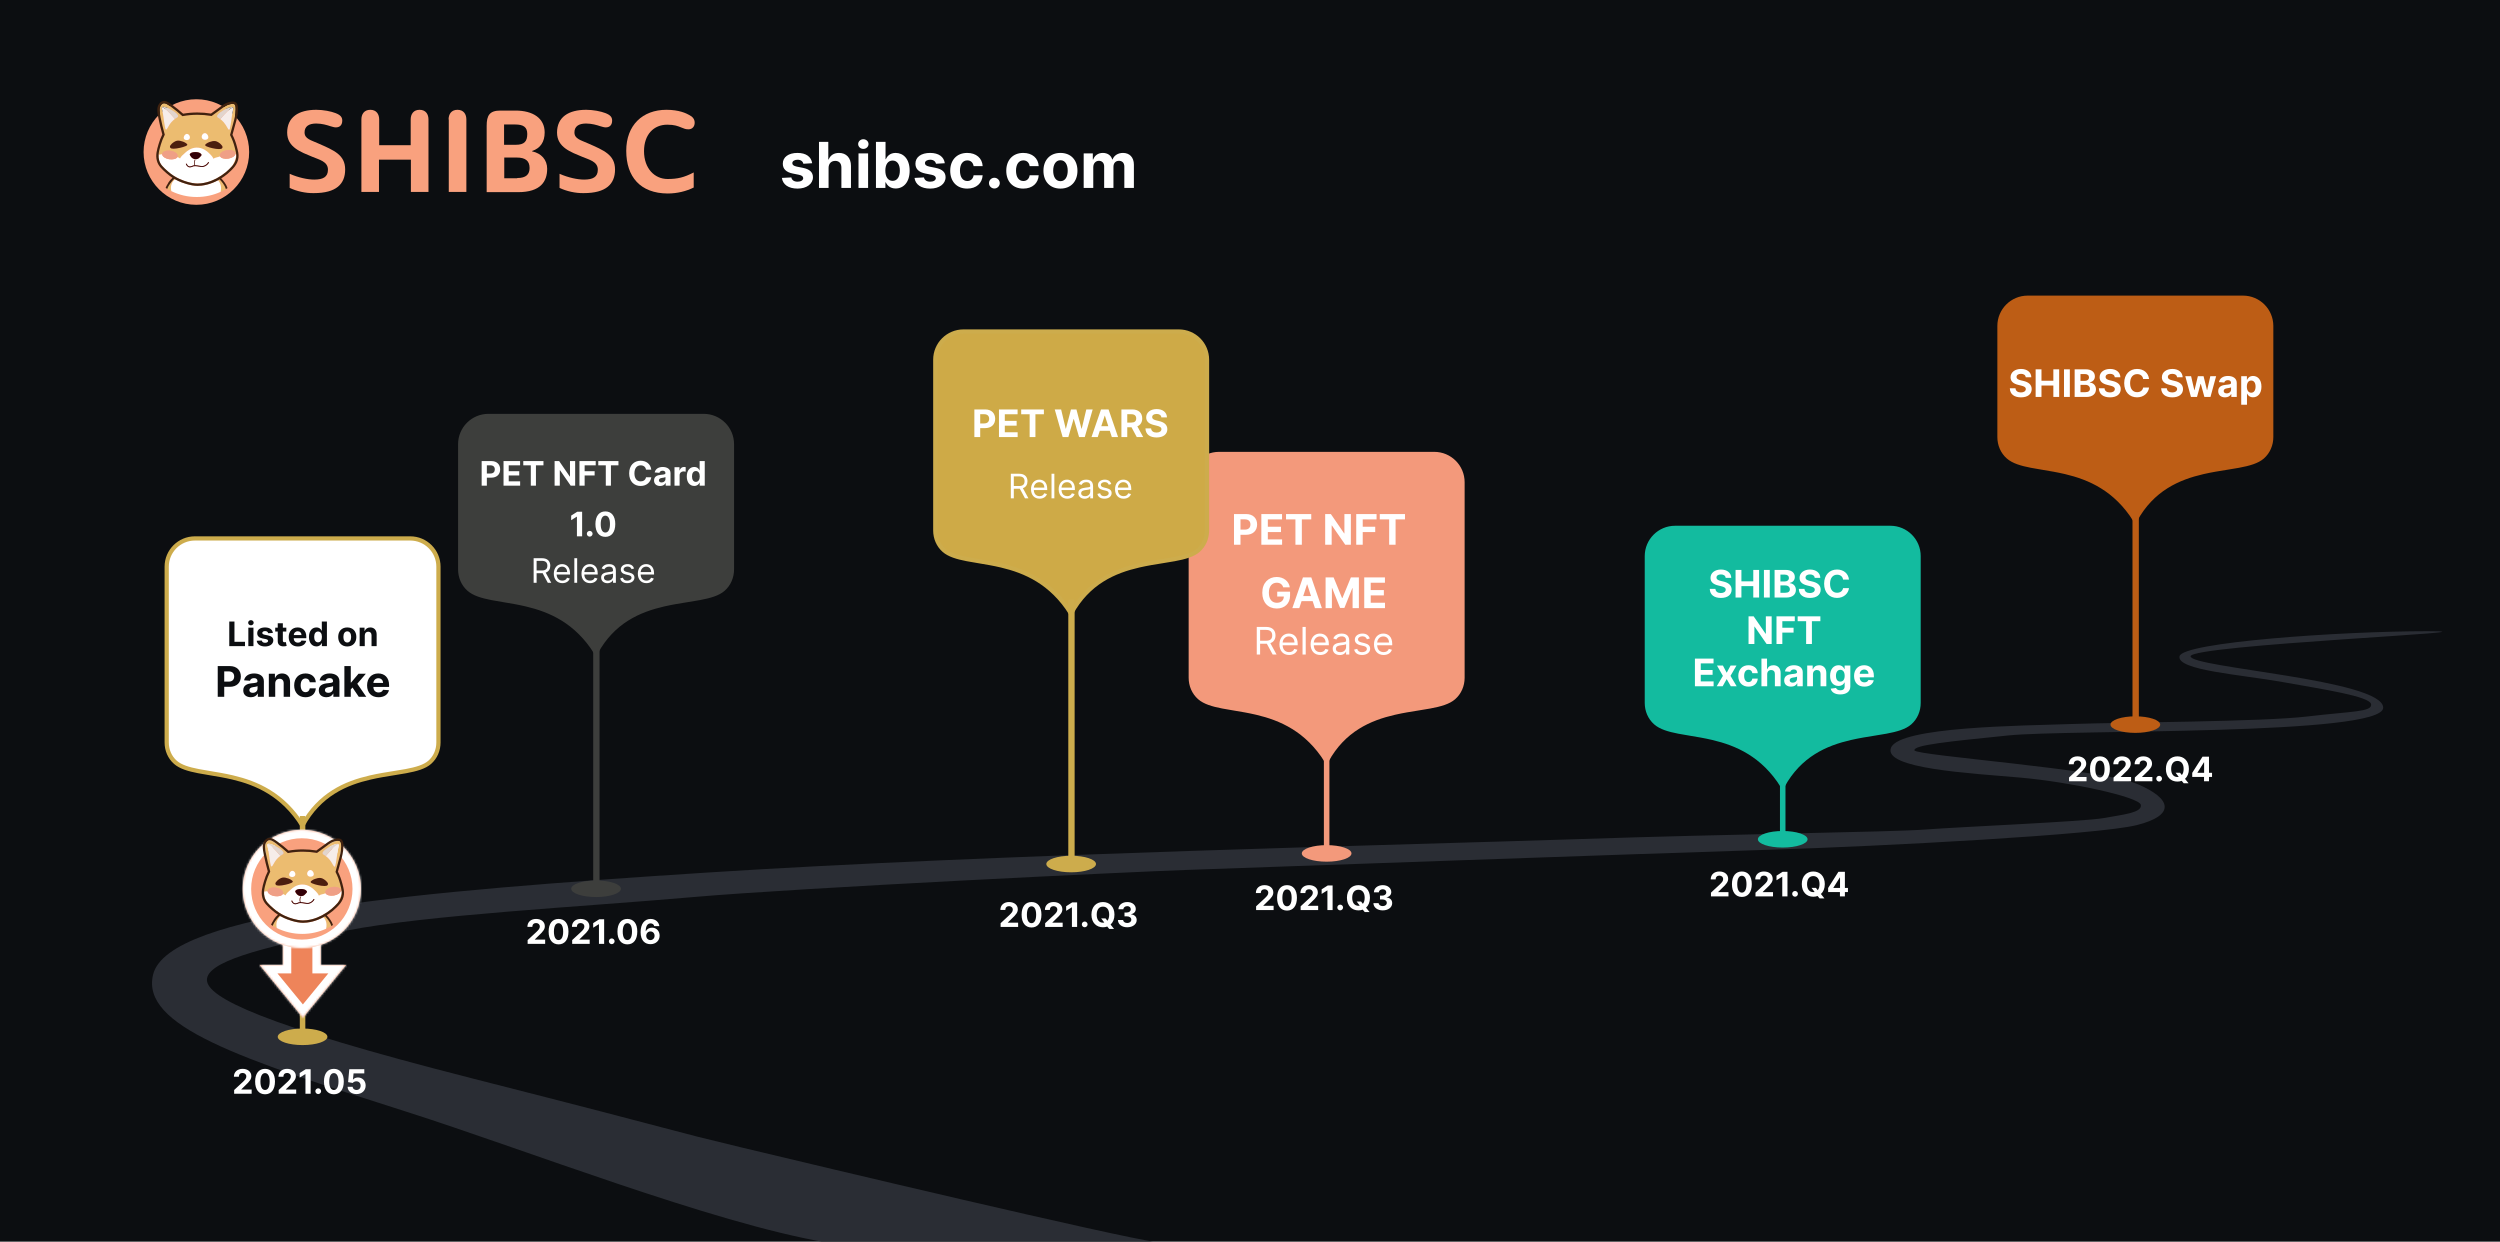<svg width="1184" height="588" viewBox="0 0 1184 588" fill="none" xmlns="http://www.w3.org/2000/svg">
<rect x="0" y="0" width="1184" height="588" fill="#808080" stroke="none"/>
<g clip-path="url(#clip0)">
<rect width="1184" height="588" fill="#0C0E11"/>
<path d="M192.446 526.5C247.446 544 337.774 579.303 390.946 588.325H547.946C528.551 585.688 388.946 552.5 351.446 543.5C311.682 533.957 334.661 539 223.523 510.7C124.115 485.388 98.001 472.391 98.001 464.063C98.001 455.735 121.537 449.073 164.031 440.744C201.949 433.313 275.169 429.502 327.47 424.921C379.77 420.341 537.325 412.845 561.514 412.013C585.703 411.18 783.791 404.101 838.053 402.435C892.314 400.77 993.646 395.356 1011.95 390.776C1030.26 386.196 1028.95 378.284 1011.95 371.205C994.954 364.126 907.351 357.88 906.697 355.382C906.043 352.883 922.387 351.218 951.152 348.303C979.918 345.388 1128.68 348.491 1128.68 335.166C1128.68 321.841 1037.45 316.24 1037.45 310.826C1037.45 305.413 1190.8 298.938 1149.61 298.938C1108.43 298.938 1033.53 304.164 1032.22 310.826C1030.91 317.489 1061.53 319.516 1080.95 323C1100.45 326.5 1122.29 329.752 1122.95 333.5C1123.6 337.248 1113.64 336.831 1092.72 339.33C1071.8 341.828 1005.41 342.057 981.225 342.89C957.036 343.722 899.506 344.139 895.583 354.132C891.661 364.126 933.501 366.208 957.036 368.29C980.571 370.372 1013.26 377.451 1013.91 381.199C1014.57 384.946 1005.41 385.779 996.262 387.445C987.109 389.11 928.271 391.609 911.927 392.858C895.583 394.107 820.401 394.94 746.527 397.438C672.652 399.937 469.989 404.517 334.661 413.262C199.334 422.006 79.696 432 72.505 461.565C66.586 485.899 113.069 501.244 192.446 526.5Z" fill="#2A2D34"/>
<path d="M217.946 210.377C217.946 202.989 223.935 197 231.323 197H333.272C340.66 197 346.649 202.989 346.649 210.377V269.649C346.649 273.27 345.199 276.702 342.509 279.06C340.09 281.181 336.201 282.31 331.211 283.236C329.474 283.558 327.602 283.855 325.642 284.167C322.099 284.729 318.267 285.338 314.418 286.222C302.74 288.903 290.303 294.221 282.234 308.986C272.988 294.233 260.587 288.911 249.203 286.223C245.486 285.346 241.814 284.738 238.429 284.178C236.522 283.863 234.706 283.562 233.024 283.237C228.249 282.314 224.512 281.187 222.086 279.06C219.397 276.702 217.946 273.27 217.946 269.649V210.377Z" fill="#3D3E3C" stroke="#3D3E3C" stroke-width="2"/>
<rect x="280.946" y="300" width="3" height="119" fill="#3D3E3C"/>
<ellipse cx="282.298" cy="420.921" rx="11.763" ry="3.921" fill="#3D3E3C"/>
<path d="M249.889 447H258.184V444.989H253.298V444.909L254.997 443.244C257.389 441.062 258.031 439.972 258.031 438.648C258.031 436.631 256.383 435.205 253.889 435.205C251.446 435.205 249.77 436.665 249.775 438.949H252.111C252.105 437.835 252.809 437.153 253.872 437.153C254.895 437.153 255.656 437.79 255.656 438.812C255.656 439.739 255.088 440.375 254.031 441.392L249.889 445.227V447ZM264.53 447.256C267.456 447.256 269.223 445.028 269.228 441.193C269.234 437.386 267.444 435.205 264.53 435.205C261.609 435.205 259.836 437.381 259.831 441.193C259.819 445.017 261.598 447.25 264.53 447.256ZM264.53 445.216C263.194 445.216 262.331 443.875 262.336 441.193C262.342 438.551 263.2 437.222 264.53 437.222C265.853 437.222 266.717 438.551 266.717 441.193C266.723 443.875 265.859 445.216 264.53 445.216ZM270.983 447H279.278V444.989H274.392V444.909L276.091 443.244C278.483 441.062 279.125 439.972 279.125 438.648C279.125 436.631 277.477 435.205 274.983 435.205C272.54 435.205 270.863 436.665 270.869 438.949H273.204C273.199 437.835 273.903 437.153 274.966 437.153C275.988 437.153 276.75 437.79 276.75 438.812C276.75 439.739 276.182 440.375 275.125 441.392L270.983 445.227V447ZM286.123 435.364H283.811L280.93 437.188V439.369L283.595 437.699H283.663V447H286.123V435.364ZM289.717 447.148C290.444 447.148 291.075 446.54 291.081 445.784C291.075 445.04 290.444 444.432 289.717 444.432C288.967 444.432 288.348 445.04 288.353 445.784C288.348 446.54 288.967 447.148 289.717 447.148ZM297.123 447.256C300.049 447.256 301.817 445.028 301.822 441.193C301.828 437.386 300.038 435.205 297.123 435.205C294.203 435.205 292.43 437.381 292.424 441.193C292.413 445.017 294.192 447.25 297.123 447.256ZM297.123 445.216C295.788 445.216 294.924 443.875 294.93 441.193C294.936 438.551 295.794 437.222 297.123 437.222C298.447 437.222 299.311 438.551 299.311 441.193C299.317 443.875 298.453 445.216 297.123 445.216ZM308.042 447.159C310.633 447.17 312.4 445.472 312.395 443.102C312.4 440.92 310.878 439.347 308.815 439.347C307.537 439.347 306.406 439.96 305.883 440.989H305.804C305.815 438.722 306.611 437.312 308.128 437.312C309.02 437.312 309.662 437.801 309.849 438.614H312.275C312.042 436.699 310.451 435.205 308.128 435.205C305.253 435.205 303.406 437.534 303.395 441.443C303.389 445.705 305.65 447.148 308.042 447.159ZM308.031 445.227C306.895 445.227 306.054 444.312 306.054 443.176C306.059 442.045 306.917 441.125 308.048 441.125C309.184 441.125 310.014 442.017 310.008 443.17C310.014 444.335 309.167 445.227 308.031 445.227Z" fill="white"/>
<path d="M228.113 230H230.574V226.227H232.642C235.318 226.227 236.875 224.631 236.875 222.307C236.875 219.994 235.346 218.364 232.704 218.364H228.113V230ZM230.574 224.256V220.375H232.233C233.653 220.375 234.341 221.148 234.341 222.307C234.341 223.46 233.653 224.256 232.244 224.256H230.574ZM238.473 230H246.336V227.972H240.933V225.193H245.91V223.165H240.933V220.392H246.314V218.364H238.473V230ZM247.826 220.392H251.389V230H253.821V220.392H257.383V218.364H247.826V220.392ZM272.393 218.364H269.944V225.682H269.842L264.819 218.364H262.66V230H265.121V222.676H265.206L270.268 230H272.393V218.364ZM274.426 230H276.886V225.193H281.619V223.165H276.886V220.392H282.13V218.364H274.426V230ZM283.342 220.392H286.905V230H289.336V220.392H292.899V218.364H283.342V220.392ZM308.443 222.438C308.119 219.75 306.085 218.205 303.392 218.205C300.318 218.205 297.971 220.375 297.971 224.182C297.971 227.977 300.278 230.159 303.392 230.159C306.375 230.159 308.176 228.176 308.443 226.034L305.954 226.023C305.721 227.267 304.744 227.983 303.432 227.983C301.665 227.983 300.466 226.67 300.466 224.182C300.466 221.761 301.648 220.381 303.449 220.381C304.795 220.381 305.767 221.159 305.954 222.438H308.443ZM312.65 230.165C313.94 230.165 314.775 229.602 315.201 228.79H315.27V230H317.565V224.114C317.565 222.034 315.804 221.159 313.861 221.159C311.77 221.159 310.395 222.159 310.059 223.75L312.298 223.932C312.463 223.352 312.98 222.926 313.849 222.926C314.673 222.926 315.145 223.341 315.145 224.057V224.091C315.145 224.653 314.548 224.727 313.031 224.875C311.304 225.034 309.753 225.614 309.753 227.562C309.753 229.29 310.986 230.165 312.65 230.165ZM313.344 228.494C312.599 228.494 312.065 228.148 312.065 227.483C312.065 226.801 312.628 226.466 313.48 226.347C314.008 226.273 314.872 226.148 315.162 225.955V226.881C315.162 227.795 314.406 228.494 313.344 228.494ZM319.443 230H321.863V225.062C321.863 223.989 322.648 223.25 323.716 223.25C324.051 223.25 324.511 223.307 324.738 223.381V221.233C324.523 221.182 324.221 221.148 323.977 221.148C323 221.148 322.199 221.716 321.88 222.795H321.79V221.273H319.443V230ZM328.799 230.142C330.209 230.142 330.942 229.33 331.277 228.602H331.379V230H333.765V218.364H331.351V222.739H331.277C330.953 222.028 330.254 221.159 328.794 221.159C326.879 221.159 325.26 222.648 325.26 225.648C325.26 228.568 326.811 230.142 328.799 230.142ZM329.567 228.216C328.379 228.216 327.731 227.159 327.731 225.636C327.731 224.125 328.368 223.085 329.567 223.085C330.743 223.085 331.402 224.08 331.402 225.636C331.402 227.193 330.731 228.216 329.567 228.216ZM275.694 242.364H273.381L270.5 244.188V246.369L273.165 244.699H273.233V254H275.694V242.364ZM279.287 254.148C280.015 254.148 280.645 253.54 280.651 252.784C280.645 252.04 280.015 251.432 279.287 251.432C278.537 251.432 277.918 252.04 277.924 252.784C277.918 253.54 278.537 254.148 279.287 254.148ZM286.694 254.256C289.62 254.256 291.387 252.028 291.393 248.193C291.398 244.386 289.608 242.205 286.694 242.205C283.773 242.205 282 244.381 281.995 248.193C281.983 252.017 283.762 254.25 286.694 254.256ZM286.694 252.216C285.358 252.216 284.495 250.875 284.5 248.193C284.506 245.551 285.364 244.222 286.694 244.222C288.018 244.222 288.881 245.551 288.881 248.193C288.887 250.875 288.023 252.216 286.694 252.216ZM252.73 276H254.139V271.455H256.684C256.787 271.455 256.883 271.455 256.98 271.449L259.434 276H261.071L258.44 271.193C259.923 270.688 260.616 269.477 260.616 267.932C260.616 265.875 259.389 264.364 256.662 264.364H252.73V276ZM254.139 270.182V265.614H256.616C258.503 265.614 259.23 266.534 259.23 267.932C259.23 269.33 258.503 270.182 256.639 270.182H254.139ZM266.348 276.182C268.121 276.182 269.416 275.295 269.825 273.977L268.53 273.614C268.189 274.523 267.399 274.977 266.348 274.977C264.774 274.977 263.689 273.96 263.626 272.091H269.961V271.523C269.961 268.273 268.03 267.159 266.211 267.159C263.848 267.159 262.28 269.023 262.28 271.705C262.28 274.386 263.825 276.182 266.348 276.182ZM263.626 270.932C263.717 269.574 264.677 268.364 266.211 268.364C267.666 268.364 268.598 269.455 268.598 270.932H263.626ZM273.342 264.364H272.001V276H273.342V264.364ZM279.457 276.182C281.23 276.182 282.525 275.295 282.934 273.977L281.639 273.614C281.298 274.523 280.508 274.977 279.457 274.977C277.883 274.977 276.798 273.96 276.736 272.091H283.071V271.523C283.071 268.273 281.139 267.159 279.321 267.159C276.957 267.159 275.389 269.023 275.389 271.705C275.389 274.386 276.934 276.182 279.457 276.182ZM276.736 270.932C276.826 269.574 277.787 268.364 279.321 268.364C280.775 268.364 281.707 269.455 281.707 270.932H276.736ZM287.679 276.205C289.201 276.205 289.997 275.386 290.27 274.818H290.338V276H291.679V270.25C291.679 267.477 289.565 267.159 288.451 267.159C287.133 267.159 285.633 267.614 284.951 269.205L286.224 269.659C286.52 269.023 287.219 268.341 288.497 268.341C289.73 268.341 290.338 268.994 290.338 270.114V270.159C290.338 270.807 289.679 270.75 288.088 270.955C286.469 271.165 284.701 271.523 284.701 273.523C284.701 275.227 286.02 276.205 287.679 276.205ZM287.883 275C286.815 275 286.042 274.523 286.042 273.591C286.042 272.568 286.974 272.25 288.02 272.114C288.588 272.045 290.111 271.886 290.338 271.614V272.841C290.338 273.932 289.474 275 287.883 275ZM300.308 269.227C299.888 267.989 298.944 267.159 297.217 267.159C295.376 267.159 294.013 268.205 294.013 269.682C294.013 270.886 294.728 271.693 296.331 272.068L297.785 272.409C298.666 272.614 299.081 273.034 299.081 273.636C299.081 274.386 298.285 275 297.035 275C295.939 275 295.251 274.528 295.013 273.591L293.74 273.909C294.052 275.392 295.274 276.182 297.058 276.182C299.086 276.182 300.467 275.074 300.467 273.568C300.467 272.352 299.706 271.585 298.149 271.205L296.853 270.886C295.819 270.631 295.353 270.284 295.353 269.614C295.353 268.864 296.149 268.318 297.217 268.318C298.388 268.318 298.871 268.966 299.103 269.568L300.308 269.227ZM306.145 276.182C307.917 276.182 309.213 275.295 309.622 273.977L308.326 273.614C307.986 274.523 307.196 274.977 306.145 274.977C304.571 274.977 303.486 273.96 303.423 272.091H309.758V271.523C309.758 268.273 307.826 267.159 306.008 267.159C303.645 267.159 302.076 269.023 302.076 271.705C302.076 274.386 303.622 276.182 306.145 276.182ZM303.423 270.932C303.514 269.574 304.474 268.364 306.008 268.364C307.463 268.364 308.395 269.455 308.395 270.932H303.423Z" fill="white"/>
<path d="M563.946 228.377C563.946 220.989 569.935 215 577.323 215H679.272C686.66 215 692.649 220.989 692.649 228.377V320.979C692.649 324.6 691.199 328.031 688.509 330.39C686.09 332.511 682.201 333.64 677.211 334.565C675.474 334.887 673.602 335.184 671.642 335.496C668.099 336.059 664.267 336.668 660.418 337.551C648.74 340.233 636.303 345.551 628.234 360.316C618.988 345.563 606.587 340.24 595.203 337.553C591.486 336.675 587.814 336.068 584.429 335.508C582.522 335.192 580.706 334.892 579.024 334.566C574.249 333.643 570.512 332.516 568.086 330.39C565.397 328.031 563.946 324.6 563.946 320.979V228.377Z" fill="#F3997B" stroke="#F3997B" stroke-width="2"/>
<rect x="626.991" y="358.427" width="2.614" height="44.439" fill="#F3997B"/>
<ellipse cx="628.298" cy="404.174" rx="11.763" ry="3.921" fill="#F3997B"/>
<path d="M442.946 170.377C442.946 162.989 448.935 157 456.323 157H558.272C565.66 157 571.649 162.989 571.649 170.377V251.215C571.649 254.836 570.199 258.268 567.509 260.626C565.09 262.747 561.201 263.876 556.211 264.802C554.474 265.124 552.602 265.421 550.642 265.733C547.099 266.296 543.267 266.904 539.418 267.788C527.74 270.469 515.303 275.787 507.234 290.552C497.988 275.8 485.587 270.477 474.203 267.789C470.486 266.912 466.814 266.304 463.429 265.744C461.522 265.429 459.706 265.128 458.024 264.803C453.249 263.88 449.512 262.753 447.086 260.626C444.397 258.268 442.946 254.836 442.946 251.215V170.377Z" fill="#CEAA47" stroke="#CDAC4C" stroke-width="2"/>
<rect x="505.946" y="284" width="3" height="124" fill="#CDAC4C"/>
<ellipse cx="507.298" cy="409.202" rx="11.763" ry="3.921" fill="#CDAC4C"/>
<path d="M473.889 439H482.184V436.989H477.298V436.909L478.997 435.244C481.389 433.062 482.031 431.972 482.031 430.648C482.031 428.631 480.383 427.205 477.889 427.205C475.446 427.205 473.77 428.665 473.775 430.949H476.111C476.105 429.835 476.809 429.153 477.872 429.153C478.895 429.153 479.656 429.79 479.656 430.812C479.656 431.739 479.088 432.375 478.031 433.392L473.889 437.227V439ZM488.53 439.256C491.456 439.256 493.223 437.028 493.228 433.193C493.234 429.386 491.444 427.205 488.53 427.205C485.609 427.205 483.836 429.381 483.831 433.193C483.819 437.017 485.598 439.25 488.53 439.256ZM488.53 437.216C487.194 437.216 486.331 435.875 486.336 433.193C486.342 430.551 487.2 429.222 488.53 429.222C489.853 429.222 490.717 430.551 490.717 433.193C490.723 435.875 489.859 437.216 488.53 437.216ZM494.983 439H503.278V436.989H498.392V436.909L500.091 435.244C502.483 433.062 503.125 431.972 503.125 430.648C503.125 428.631 501.477 427.205 498.983 427.205C496.54 427.205 494.863 428.665 494.869 430.949H497.204C497.199 429.835 497.903 429.153 498.966 429.153C499.988 429.153 500.75 429.79 500.75 430.812C500.75 431.739 500.182 432.375 499.125 433.392L494.983 437.227V439ZM510.123 427.364H507.811L504.93 429.188V431.369L507.595 429.699H507.663V439H510.123V427.364ZM513.717 439.148C514.444 439.148 515.075 438.54 515.081 437.784C515.075 437.04 514.444 436.432 513.717 436.432C512.967 436.432 512.348 437.04 512.353 437.784C512.348 438.54 512.967 439.148 513.717 439.148ZM527.807 433.182C527.807 429.375 525.443 427.205 522.358 427.205C519.255 427.205 516.909 429.375 516.909 433.182C516.909 436.972 519.255 439.159 522.358 439.159C523.085 439.159 523.773 439.04 524.398 438.801L525.335 439.955H527.63L525.966 437.864C527.102 436.847 527.807 435.256 527.807 433.182ZM521.505 434.955L522.994 436.92C522.795 436.96 522.579 436.983 522.358 436.983C520.568 436.983 519.403 435.648 519.403 433.182C519.403 430.716 520.568 429.381 522.358 429.381C524.142 429.381 525.312 430.716 525.312 433.182C525.312 434.449 525 435.42 524.46 436.062L523.596 434.955H521.505ZM533.862 439.159C536.476 439.159 538.345 437.722 538.339 435.733C538.345 434.284 537.424 433.25 535.714 433.034V432.943C537.015 432.71 537.913 431.79 537.907 430.483C537.913 428.648 536.305 427.205 533.896 427.205C531.51 427.205 529.714 428.602 529.68 430.614H532.038C532.067 429.727 532.879 429.153 533.885 429.153C534.879 429.153 535.544 429.756 535.538 430.631C535.544 431.545 534.765 432.165 533.646 432.165H532.561V433.972H533.646C534.964 433.972 535.788 434.631 535.782 435.568C535.788 436.494 534.993 437.131 533.868 437.131C532.782 437.131 531.97 436.562 531.924 435.71H529.447C529.487 437.744 531.305 439.159 533.862 439.159Z" fill="white"/>
<path d="M461.458 207H464.225V202.756H466.552C469.563 202.756 471.314 200.96 471.314 198.345C471.314 195.744 469.595 193.909 466.622 193.909H461.458V207ZM464.225 200.538V196.172H466.092C467.69 196.172 468.463 197.041 468.463 198.345C468.463 199.643 467.69 200.538 466.105 200.538H464.225ZM473.112 207H481.958V204.718H475.88V201.592H481.479V199.31H475.88V196.191H481.933V193.909H473.112V207ZM483.635 196.191H487.643V207H490.378V196.191H494.386V193.909H483.635V196.191ZM503.27 207H505.967L508.454 198.441H508.556L511.049 207H513.746L517.492 193.909H514.468L512.302 203.024H512.186L509.802 193.909H507.213L504.823 203.005H504.714L502.547 193.909H499.524L503.27 207ZM519.894 207L520.865 204.015H525.589L526.561 207H529.527L525.014 193.909H521.447L516.928 207H519.894ZM521.568 201.854L523.179 196.901H523.281L524.892 201.854H521.568ZM531.102 207H533.87V202.359H535.89L538.37 207H541.425L538.645 201.912C540.134 201.273 540.959 199.975 540.959 198.185C540.959 195.584 539.239 193.909 536.267 193.909H531.102V207ZM533.87 200.135V196.172H535.736C537.334 196.172 538.108 196.881 538.108 198.185C538.108 199.483 537.334 200.135 535.749 200.135H533.87ZM550.016 197.674H552.669C552.631 195.341 550.713 193.73 547.798 193.73C544.928 193.73 542.825 195.315 542.838 197.693C542.832 199.624 544.193 200.729 546.405 201.26L547.83 201.618C549.256 201.963 550.048 202.372 550.055 203.254C550.048 204.213 549.14 204.865 547.734 204.865C546.296 204.865 545.261 204.2 545.171 202.89H542.493C542.563 205.722 544.589 207.185 547.766 207.185C550.962 207.185 552.841 205.658 552.848 203.261C552.841 201.081 551.199 199.924 548.923 199.413L547.747 199.131C546.609 198.869 545.657 198.447 545.676 197.508C545.676 196.664 546.424 196.044 547.779 196.044C549.102 196.044 549.914 196.645 550.016 197.674Z" fill="white"/>
<path d="M478.73 236H480.139V231.455H482.684C482.787 231.455 482.883 231.455 482.98 231.449L485.434 236H487.071L484.44 231.193C485.923 230.688 486.616 229.477 486.616 227.932C486.616 225.875 485.389 224.364 482.662 224.364H478.73V236ZM480.139 230.182V225.614H482.616C484.503 225.614 485.23 226.534 485.23 227.932C485.23 229.33 484.503 230.182 482.639 230.182H480.139ZM492.348 236.182C494.121 236.182 495.416 235.295 495.825 233.977L494.53 233.614C494.189 234.523 493.399 234.977 492.348 234.977C490.774 234.977 489.689 233.96 489.626 232.091H495.961V231.523C495.961 228.273 494.03 227.159 492.211 227.159C489.848 227.159 488.28 229.023 488.28 231.705C488.28 234.386 489.825 236.182 492.348 236.182ZM489.626 230.932C489.717 229.574 490.677 228.364 492.211 228.364C493.666 228.364 494.598 229.455 494.598 230.932H489.626ZM499.342 224.364H498.001V236H499.342V224.364ZM505.457 236.182C507.23 236.182 508.525 235.295 508.934 233.977L507.639 233.614C507.298 234.523 506.508 234.977 505.457 234.977C503.883 234.977 502.798 233.96 502.736 232.091H509.071V231.523C509.071 228.273 507.139 227.159 505.321 227.159C502.957 227.159 501.389 229.023 501.389 231.705C501.389 234.386 502.934 236.182 505.457 236.182ZM502.736 230.932C502.826 229.574 503.787 228.364 505.321 228.364C506.775 228.364 507.707 229.455 507.707 230.932H502.736ZM513.679 236.205C515.201 236.205 515.997 235.386 516.27 234.818H516.338V236H517.679V230.25C517.679 227.477 515.565 227.159 514.451 227.159C513.133 227.159 511.633 227.614 510.951 229.205L512.224 229.659C512.52 229.023 513.219 228.341 514.497 228.341C515.73 228.341 516.338 228.994 516.338 230.114V230.159C516.338 230.807 515.679 230.75 514.088 230.955C512.469 231.165 510.701 231.523 510.701 233.523C510.701 235.227 512.02 236.205 513.679 236.205ZM513.883 235C512.815 235 512.042 234.523 512.042 233.591C512.042 232.568 512.974 232.25 514.02 232.114C514.588 232.045 516.111 231.886 516.338 231.614V232.841C516.338 233.932 515.474 235 513.883 235ZM526.308 229.227C525.888 227.989 524.944 227.159 523.217 227.159C521.376 227.159 520.013 228.205 520.013 229.682C520.013 230.886 520.728 231.693 522.331 232.068L523.785 232.409C524.666 232.614 525.081 233.034 525.081 233.636C525.081 234.386 524.285 235 523.035 235C521.939 235 521.251 234.528 521.013 233.591L519.74 233.909C520.052 235.392 521.274 236.182 523.058 236.182C525.086 236.182 526.467 235.074 526.467 233.568C526.467 232.352 525.706 231.585 524.149 231.205L522.853 230.886C521.819 230.631 521.353 230.284 521.353 229.614C521.353 228.864 522.149 228.318 523.217 228.318C524.388 228.318 524.871 228.966 525.103 229.568L526.308 229.227ZM532.145 236.182C533.917 236.182 535.213 235.295 535.622 233.977L534.326 233.614C533.986 234.523 533.196 234.977 532.145 234.977C530.571 234.977 529.486 233.96 529.423 232.091H535.758V231.523C535.758 228.273 533.826 227.159 532.008 227.159C529.645 227.159 528.076 229.023 528.076 231.705C528.076 234.386 529.622 236.182 532.145 236.182ZM529.423 230.932C529.514 229.574 530.474 228.364 532.008 228.364C533.463 228.364 534.395 229.455 534.395 230.932H529.423Z" fill="white"/>
<path d="M594.889 431H603.184V428.989H598.298V428.909L599.997 427.244C602.389 425.062 603.031 423.972 603.031 422.648C603.031 420.631 601.383 419.205 598.889 419.205C596.446 419.205 594.77 420.665 594.775 422.949H597.11C597.105 421.835 597.809 421.153 598.872 421.153C599.895 421.153 600.656 421.79 600.656 422.812C600.656 423.739 600.088 424.375 599.031 425.392L594.889 429.227V431ZM609.529 431.256C612.456 431.256 614.223 429.028 614.228 425.193C614.234 421.386 612.444 419.205 609.529 419.205C606.609 419.205 604.836 421.381 604.831 425.193C604.819 429.017 606.598 431.25 609.529 431.256ZM609.529 429.216C608.194 429.216 607.331 427.875 607.336 425.193C607.342 422.551 608.2 421.222 609.529 421.222C610.853 421.222 611.717 422.551 611.717 425.193C611.723 427.875 610.859 429.216 609.529 429.216ZM615.983 431H624.278V428.989H619.392V428.909L621.091 427.244C623.483 425.062 624.125 423.972 624.125 422.648C624.125 420.631 622.477 419.205 619.983 419.205C617.539 419.205 615.863 420.665 615.869 422.949H618.204C618.199 421.835 618.903 421.153 619.966 421.153C620.988 421.153 621.75 421.79 621.75 422.812C621.75 423.739 621.181 424.375 620.125 425.392L615.983 429.227V431ZM631.123 419.364H628.811L625.93 421.188V423.369L628.595 421.699H628.663V431H631.123V419.364ZM634.717 431.148C635.444 431.148 636.075 430.54 636.081 429.784C636.075 429.04 635.444 428.432 634.717 428.432C633.967 428.432 633.348 429.04 633.353 429.784C633.348 430.54 633.967 431.148 634.717 431.148ZM648.806 425.182C648.806 421.375 646.443 419.205 643.358 419.205C640.255 419.205 637.909 421.375 637.909 425.182C637.909 428.972 640.255 431.159 643.358 431.159C644.085 431.159 644.772 431.04 645.397 430.801L646.335 431.955H648.63L646.966 429.864C648.102 428.847 648.806 427.256 648.806 425.182ZM642.505 426.955L643.994 428.92C643.795 428.96 643.579 428.983 643.358 428.983C641.568 428.983 640.403 427.648 640.403 425.182C640.403 422.716 641.568 421.381 643.358 421.381C645.142 421.381 646.312 422.716 646.312 425.182C646.312 426.449 646 427.42 645.46 428.062L644.596 426.955H642.505ZM654.862 431.159C657.476 431.159 659.345 429.722 659.339 427.733C659.345 426.284 658.424 425.25 656.714 425.034V424.943C658.015 424.71 658.913 423.79 658.907 422.483C658.913 420.648 657.305 419.205 654.896 419.205C652.51 419.205 650.714 420.602 650.68 422.614H653.038C653.066 421.727 653.879 421.153 654.885 421.153C655.879 421.153 656.544 421.756 656.538 422.631C656.544 423.545 655.765 424.165 654.646 424.165H653.561V425.972H654.646C655.964 425.972 656.788 426.631 656.782 427.568C656.788 428.494 655.993 429.131 654.868 429.131C653.782 429.131 652.97 428.562 652.924 427.71H650.447C650.487 429.744 652.305 431.159 654.862 431.159Z" fill="white"/>
<path d="M110.889 518H119.184V515.989H114.298V515.909L115.997 514.244C118.389 512.062 119.031 510.972 119.031 509.648C119.031 507.631 117.383 506.205 114.889 506.205C112.446 506.205 110.77 507.665 110.775 509.949H113.111C113.105 508.835 113.809 508.153 114.872 508.153C115.895 508.153 116.656 508.79 116.656 509.812C116.656 510.739 116.088 511.375 115.031 512.392L110.889 516.227V518ZM125.53 518.256C128.456 518.256 130.223 516.028 130.228 512.193C130.234 508.386 128.444 506.205 125.53 506.205C122.609 506.205 120.836 508.381 120.831 512.193C120.819 516.017 122.598 518.25 125.53 518.256ZM125.53 516.216C124.194 516.216 123.331 514.875 123.336 512.193C123.342 509.551 124.2 508.222 125.53 508.222C126.853 508.222 127.717 509.551 127.717 512.193C127.723 514.875 126.859 516.216 125.53 516.216ZM131.983 518H140.278V515.989H135.392V515.909L137.091 514.244C139.483 512.062 140.125 510.972 140.125 509.648C140.125 507.631 138.477 506.205 135.983 506.205C133.54 506.205 131.863 507.665 131.869 509.949H134.204C134.199 508.835 134.903 508.153 135.966 508.153C136.988 508.153 137.75 508.79 137.75 509.812C137.75 510.739 137.182 511.375 136.125 512.392L131.983 516.227V518ZM147.123 506.364H144.811L141.93 508.188V510.369L144.595 508.699H144.663V518H147.123V506.364ZM150.717 518.148C151.444 518.148 152.075 517.54 152.081 516.784C152.075 516.04 151.444 515.432 150.717 515.432C149.967 515.432 149.348 516.04 149.353 516.784C149.348 517.54 149.967 518.148 150.717 518.148ZM158.123 518.256C161.049 518.256 162.817 516.028 162.822 512.193C162.828 508.386 161.038 506.205 158.123 506.205C155.203 506.205 153.43 508.381 153.424 512.193C153.413 516.017 155.192 518.25 158.123 518.256ZM158.123 516.216C156.788 516.216 155.924 514.875 155.93 512.193C155.936 509.551 156.794 508.222 158.123 508.222C159.447 508.222 160.311 509.551 160.311 512.193C160.317 514.875 159.453 516.216 158.123 516.216ZM168.826 518.159C171.417 518.159 173.179 516.472 173.173 514.119C173.179 511.892 171.622 510.29 169.525 510.29C168.503 510.29 167.622 510.716 167.213 511.29H167.145L167.446 508.375H172.531V506.364H165.417L164.866 512.5L167.054 512.892C167.412 512.409 168.105 512.108 168.792 512.108C169.963 512.114 170.804 512.96 170.804 514.182C170.804 515.392 169.98 516.227 168.826 516.227C167.849 516.227 167.059 515.614 167.003 514.71H164.616C164.662 516.722 166.417 518.159 168.826 518.159Z" fill="white"/>
<path d="M946.946 154.377C946.946 146.989 952.935 141 960.323 141H1062.27C1069.66 141 1075.65 146.989 1075.65 154.377V206.979C1075.65 210.6 1074.2 214.031 1071.51 216.39C1069.09 218.511 1065.2 219.64 1060.21 220.565C1058.47 220.887 1056.6 221.184 1054.64 221.496C1051.1 222.059 1047.27 222.668 1043.42 223.551C1031.74 226.233 1019.3 231.55 1011.23 246.316C1001.99 231.563 989.587 226.24 978.203 223.553C974.486 222.675 970.813 222.068 967.428 221.508C965.521 221.192 963.706 220.892 962.024 220.566C957.249 219.643 953.512 218.516 951.086 216.39C948.397 214.031 946.946 210.6 946.946 206.979V154.377Z" fill="#BD5D15" stroke="#BD5D15" stroke-width="2"/>
<rect x="1009.95" y="245" width="3" height="97" fill="#BD5D15"/>
<ellipse cx="1011.3" cy="343.174" rx="11.763" ry="3.921" fill="#BD5D15"/>
<path d="M584.421 258H587.496V253.284H590.082C593.427 253.284 595.373 251.288 595.373 248.384C595.373 245.493 593.462 243.455 590.16 243.455H584.421V258ZM587.496 250.82V245.969H589.57C591.346 245.969 592.205 246.935 592.205 248.384C592.205 249.825 591.346 250.82 589.584 250.82H587.496ZM597.37 258H607.2V255.464H600.446V251.991H606.667V249.456H600.446V245.99H607.171V243.455H597.37V258ZM609.062 245.99H613.515V258H616.555V245.99H621.008V243.455H609.062V245.99ZM639.771 243.455H636.71V252.602H636.582L630.303 243.455H627.605V258H630.68V248.845H630.786L637.115 258H639.771V243.455ZM642.312 258H645.387V251.991H651.303V249.456H645.387V245.99H651.942V243.455H642.312V258ZM653.457 245.99H657.91V258H660.95V245.99H665.403V243.455H653.457V245.99ZM607.718 278.156H610.843C610.446 275.28 607.91 273.256 604.622 273.256C600.779 273.256 597.818 276.026 597.818 280.741C597.818 285.344 600.588 288.199 604.686 288.199C608.357 288.199 610.978 285.876 610.978 282.048V280.216H604.892V282.531H608.017C607.974 284.335 606.745 285.479 604.7 285.479C602.392 285.479 600.936 283.753 600.936 280.713C600.936 277.688 602.448 275.976 604.671 275.976C606.255 275.976 607.328 276.793 607.718 278.156ZM615.346 288L616.426 284.683H621.674L622.754 288H626.049L621.035 273.455H617.072L612.051 288H615.346ZM617.207 282.283L618.997 276.778H619.11L620.9 282.283H617.207ZM627.8 273.455V288H630.783V278.497H630.904L634.668 287.929H636.699L640.463 278.533H640.584V288H643.567V273.455H639.774L635.769 283.227H635.598L631.593 273.455H627.8ZM646.101 288H655.93V285.464H649.176V281.991H655.398V279.456H649.176V275.99H655.902V273.455H646.101V288ZM595.203 310H596.788V304.886H599.652C599.767 304.886 599.876 304.886 599.984 304.88L602.746 310H604.586L601.627 304.592C603.295 304.023 604.075 302.662 604.075 300.923C604.075 298.609 602.694 296.909 599.626 296.909H595.203V310ZM596.788 303.455V298.315H599.575C601.697 298.315 602.515 299.351 602.515 300.923C602.515 302.496 601.697 303.455 599.601 303.455H596.788ZM610.523 310.205C612.517 310.205 613.975 309.207 614.435 307.724L612.978 307.315C612.594 308.338 611.706 308.849 610.523 308.849C608.753 308.849 607.532 307.705 607.461 305.602H614.588V304.963C614.588 301.307 612.415 300.054 610.37 300.054C607.711 300.054 605.946 302.151 605.946 305.168C605.946 308.185 607.685 310.205 610.523 310.205ZM607.461 304.298C607.564 302.771 608.644 301.409 610.37 301.409C612.006 301.409 613.054 302.636 613.054 304.298H607.461ZM618.392 296.909H616.883V310H618.392V296.909ZM625.271 310.205C627.265 310.205 628.723 309.207 629.183 307.724L627.726 307.315C627.342 308.338 626.454 308.849 625.271 308.849C623.501 308.849 622.28 307.705 622.209 305.602H629.336V304.963C629.336 301.307 627.163 300.054 625.118 300.054C622.459 300.054 620.694 302.151 620.694 305.168C620.694 308.185 622.433 310.205 625.271 310.205ZM622.209 304.298C622.312 302.771 623.392 301.409 625.118 301.409C626.754 301.409 627.802 302.636 627.802 304.298H622.209ZM634.52 310.23C636.234 310.23 637.128 309.31 637.435 308.67H637.512V310H639.02V303.531C639.02 300.412 636.643 300.054 635.39 300.054C633.907 300.054 632.219 300.565 631.452 302.355L632.884 302.866C633.216 302.151 634.003 301.384 635.441 301.384C636.828 301.384 637.512 302.119 637.512 303.378V303.429C637.512 304.158 636.77 304.094 634.981 304.324C633.159 304.56 631.171 304.963 631.171 307.213C631.171 309.131 632.654 310.23 634.52 310.23ZM634.751 308.875C633.549 308.875 632.68 308.338 632.68 307.29C632.68 306.139 633.728 305.781 634.904 305.628C635.543 305.551 637.256 305.372 637.512 305.065V306.446C637.512 307.673 636.54 308.875 634.751 308.875ZM648.728 302.381C648.255 300.987 647.194 300.054 645.251 300.054C643.18 300.054 641.646 301.23 641.646 302.892C641.646 304.247 642.451 305.155 644.254 305.577L645.89 305.96C646.881 306.19 647.348 306.663 647.348 307.341C647.348 308.185 646.453 308.875 645.047 308.875C643.813 308.875 643.039 308.344 642.771 307.29L641.339 307.648C641.691 309.316 643.065 310.205 645.072 310.205C647.354 310.205 648.907 308.958 648.907 307.264C648.907 305.896 648.051 305.033 646.299 304.605L644.842 304.247C643.679 303.96 643.154 303.57 643.154 302.815C643.154 301.972 644.049 301.358 645.251 301.358C646.568 301.358 647.111 302.087 647.373 302.764L648.728 302.381ZM655.295 310.205C657.289 310.205 658.746 309.207 659.207 307.724L657.749 307.315C657.366 308.338 656.477 308.849 655.295 308.849C653.524 308.849 652.303 307.705 652.233 305.602H659.36V304.963C659.36 301.307 657.187 300.054 655.141 300.054C652.482 300.054 650.718 302.151 650.718 305.168C650.718 308.185 652.457 310.205 655.295 310.205ZM652.233 304.298C652.335 302.771 653.415 301.409 655.141 301.409C656.778 301.409 657.826 302.636 657.826 304.298H652.233Z" fill="white"/>
<path d="M779.946 263.377C779.946 255.989 785.935 250 793.323 250H895.272C902.66 250 908.649 255.989 908.649 263.377V332.908C908.649 336.529 907.198 339.961 904.509 342.319C902.09 344.44 898.201 345.569 893.211 346.495C891.474 346.817 889.602 347.114 887.642 347.426C884.099 347.988 880.267 348.597 876.418 349.481C864.74 352.162 852.303 357.48 844.234 372.245C834.988 357.492 822.587 352.17 811.203 349.482C807.486 348.605 803.813 347.997 800.428 347.437C798.521 347.122 796.706 346.821 795.024 346.496C790.249 345.573 786.512 344.446 784.086 342.319C781.397 339.961 779.946 336.529 779.946 332.908V263.377Z" fill="#13BB9F" stroke="#13BB9F" stroke-width="2"/>
<rect x="842.99" y="338.01" width="2.614" height="57.51" fill="#13BB9F"/>
<ellipse cx="844.297" cy="397.481" rx="11.763" ry="3.921" fill="#13BB9F"/>
<path d="M810.309 424.533H818.604V422.522H813.718V422.442L815.416 420.777C817.809 418.595 818.451 417.505 818.451 416.181C818.451 414.164 816.803 412.738 814.309 412.738C811.865 412.738 810.189 414.198 810.195 416.482H812.53C812.524 415.368 813.229 414.686 814.291 414.686C815.314 414.686 816.076 415.323 816.076 416.345C816.076 417.272 815.507 417.908 814.451 418.925L810.309 422.76V424.533ZM824.949 424.789C827.875 424.789 829.642 422.561 829.648 418.726C829.654 414.919 827.864 412.738 824.949 412.738C822.029 412.738 820.256 414.914 820.25 418.726C820.239 422.55 822.017 424.783 824.949 424.789ZM824.949 422.749C823.614 422.749 822.75 421.408 822.756 418.726C822.762 416.084 823.62 414.755 824.949 414.755C826.273 414.755 827.137 416.084 827.137 418.726C827.142 421.408 826.279 422.749 824.949 422.749ZM831.402 424.533H839.698V422.522H834.811V422.442L836.51 420.777C838.902 418.595 839.544 417.505 839.544 416.181C839.544 414.164 837.897 412.738 835.402 412.738C832.959 412.738 831.283 414.198 831.289 416.482H833.624C833.618 415.368 834.323 414.686 835.385 414.686C836.408 414.686 837.169 415.323 837.169 416.345C837.169 417.272 836.601 417.908 835.544 418.925L831.402 422.76V424.533ZM846.543 412.897H844.23L841.35 414.72V416.902L844.015 415.232H844.083V424.533H846.543V412.897ZM850.137 424.681C850.864 424.681 851.495 424.073 851.5 423.317C851.495 422.573 850.864 421.965 850.137 421.965C849.387 421.965 848.767 422.573 848.773 423.317C848.767 424.073 849.387 424.681 850.137 424.681ZM864.226 418.715C864.226 414.908 861.863 412.738 858.777 412.738C855.675 412.738 853.328 414.908 853.328 418.715C853.328 422.505 855.675 424.692 858.777 424.692C859.505 424.692 860.192 424.573 860.817 424.334L861.755 425.488H864.05L862.385 423.397C863.522 422.38 864.226 420.789 864.226 418.715ZM857.925 420.488L859.414 422.453C859.215 422.493 858.999 422.516 858.777 422.516C856.988 422.516 855.823 421.181 855.823 418.715C855.823 416.249 856.988 414.914 858.777 414.914C860.561 414.914 861.732 416.249 861.732 418.715C861.732 419.982 861.419 420.953 860.88 421.595L860.016 420.488H857.925ZM865.804 422.488H871.39V424.533H873.742V422.488H875.185V420.516H873.742V412.897H870.662L865.804 420.55V422.488ZM871.435 420.516H868.282V420.425L871.344 415.578H871.435V420.516Z" fill="white"/>
<path d="M979.889 370H988.184V367.989H983.298V367.909L984.997 366.244C987.389 364.062 988.031 362.972 988.031 361.648C988.031 359.631 986.383 358.205 983.889 358.205C981.446 358.205 979.77 359.665 979.775 361.949H982.11C982.105 360.835 982.809 360.153 983.872 360.153C984.895 360.153 985.656 360.79 985.656 361.812C985.656 362.739 985.088 363.375 984.031 364.392L979.889 368.227V370ZM994.529 370.256C997.456 370.256 999.223 368.028 999.228 364.193C999.234 360.386 997.444 358.205 994.529 358.205C991.609 358.205 989.836 360.381 989.831 364.193C989.819 368.017 991.598 370.25 994.529 370.256ZM994.529 368.216C993.194 368.216 992.331 366.875 992.336 364.193C992.342 361.551 993.2 360.222 994.529 360.222C995.853 360.222 996.717 361.551 996.717 364.193C996.723 366.875 995.859 368.216 994.529 368.216ZM1000.98 370H1009.28V367.989H1004.39V367.909L1006.09 366.244C1008.48 364.062 1009.12 362.972 1009.12 361.648C1009.12 359.631 1007.48 358.205 1004.98 358.205C1002.54 358.205 1000.86 359.665 1000.87 361.949H1003.2C1003.2 360.835 1003.9 360.153 1004.97 360.153C1005.99 360.153 1006.75 360.79 1006.75 361.812C1006.75 362.739 1006.18 363.375 1005.12 364.392L1000.98 368.227V370ZM1011.06 370H1019.36V367.989H1014.47V367.909L1016.17 366.244C1018.56 364.062 1019.2 362.972 1019.2 361.648C1019.2 359.631 1017.56 358.205 1015.06 358.205C1012.62 358.205 1010.94 359.665 1010.95 361.949H1013.28C1013.28 360.835 1013.98 360.153 1015.04 360.153C1016.07 360.153 1016.83 360.79 1016.83 361.812C1016.83 362.739 1016.26 363.375 1015.2 364.392L1011.06 368.227V370ZM1022.58 370.148C1023.3 370.148 1023.93 369.54 1023.94 368.784C1023.93 368.04 1023.3 367.432 1022.58 367.432C1021.83 367.432 1021.21 368.04 1021.21 368.784C1021.21 369.54 1021.83 370.148 1022.58 370.148ZM1036.67 364.182C1036.67 360.375 1034.3 358.205 1031.22 358.205C1028.11 358.205 1025.77 360.375 1025.77 364.182C1025.77 367.972 1028.11 370.159 1031.22 370.159C1031.94 370.159 1032.63 370.04 1033.26 369.801L1034.19 370.955H1036.49L1034.82 368.864C1035.96 367.847 1036.67 366.256 1036.67 364.182ZM1030.36 365.955L1031.85 367.92C1031.65 367.96 1031.44 367.983 1031.22 367.983C1029.43 367.983 1028.26 366.648 1028.26 364.182C1028.26 361.716 1029.43 360.381 1031.22 360.381C1033 360.381 1034.17 361.716 1034.17 364.182C1034.17 365.449 1033.86 366.42 1033.32 367.062L1032.46 365.955H1030.36ZM1038.24 367.955H1043.83V370H1046.18V367.955H1047.62V365.983H1046.18V358.364H1043.1L1038.24 366.017V367.955ZM1043.87 365.983H1040.72V365.892L1043.78 361.045H1043.87V365.983Z" fill="white"/>
<path d="M817.272 273.674H819.924C819.886 271.341 817.968 269.73 815.054 269.73C812.184 269.73 810.081 271.315 810.093 273.693C810.087 275.624 811.449 276.729 813.66 277.26L815.086 277.618C816.511 277.963 817.304 278.372 817.31 279.254C817.304 280.213 816.396 280.865 814.99 280.865C813.552 280.865 812.516 280.2 812.427 278.89H809.748C809.819 281.722 811.845 283.185 815.022 283.185C818.218 283.185 820.097 281.658 820.103 279.261C820.097 277.081 818.454 275.924 816.179 275.413L815.003 275.131C813.865 274.869 812.912 274.447 812.931 273.508C812.931 272.664 813.679 272.044 815.034 272.044C816.358 272.044 817.169 272.645 817.272 273.674ZM821.965 283H824.733V277.592H830.351V283H833.113V269.909H830.351V275.31H824.733V269.909H821.965V283ZM838.162 269.909H835.395V283H838.162V269.909ZM840.44 283H846.033C848.973 283 850.539 281.466 850.539 279.382C850.539 277.445 849.152 276.276 847.663 276.205V276.077C849.024 275.771 850.028 274.805 850.028 273.265C850.028 271.303 848.57 269.909 845.681 269.909H840.44V283ZM843.207 280.737V277.26H845.528C846.857 277.26 847.682 278.027 847.682 279.107C847.682 280.092 847.011 280.737 845.464 280.737H843.207ZM843.207 275.387V272.146H845.31C846.538 272.146 847.234 272.779 847.234 273.725C847.234 274.761 846.391 275.387 845.259 275.387H843.207ZM859.442 273.674H862.094C862.056 271.341 860.138 269.73 857.224 269.73C854.354 269.73 852.251 271.315 852.263 273.693C852.257 275.624 853.618 276.729 855.83 277.26L857.256 277.618C858.681 277.963 859.474 278.372 859.48 279.254C859.474 280.213 858.566 280.865 857.16 280.865C855.721 280.865 854.686 280.2 854.596 278.89H851.918C851.988 281.722 854.015 283.185 857.192 283.185C860.388 283.185 862.267 281.658 862.273 279.261C862.267 277.081 860.624 275.924 858.349 275.413L857.172 275.131C856.035 274.869 855.082 274.447 855.101 273.508C855.101 272.664 855.849 272.044 857.204 272.044C858.528 272.044 859.339 272.645 859.442 273.674ZM875.685 274.492C875.321 271.469 873.033 269.73 870.003 269.73C866.545 269.73 863.905 272.172 863.905 276.455C863.905 280.724 866.5 283.179 870.003 283.179C873.359 283.179 875.385 280.948 875.685 278.538L872.886 278.526C872.624 279.925 871.524 280.731 870.048 280.731C868.06 280.731 866.711 279.254 866.711 276.455C866.711 273.732 868.041 272.178 870.067 272.178C871.582 272.178 872.675 273.054 872.886 274.492H875.685ZM839.058 291.909H836.303V300.142H836.188L830.538 291.909H828.109V305H830.876V296.761H830.972L836.668 305H839.058V291.909ZM841.345 305H844.113V299.592H849.437V297.31H844.113V294.191H850.013V291.909H841.345V305ZM851.376 294.191H855.383V305H858.119V294.191H862.127V291.909H851.376V294.191ZM802.717 325H811.564V322.718H805.485V319.592H811.084V317.31H805.485V314.191H811.538V311.909H802.717V325ZM815.963 315.182H813.15L815.963 320.091L813.048 325H815.861L817.765 321.606L819.702 325H822.483L819.562 320.091L822.406 315.182H819.613L817.765 318.614L815.963 315.182ZM828.09 325.192C830.705 325.192 832.347 323.658 832.475 321.401H829.906C829.746 322.45 829.055 323.038 828.122 323.038C826.85 323.038 826.026 321.97 826.026 320.091C826.026 318.237 826.857 317.176 828.122 317.176C829.119 317.176 829.759 317.835 829.906 318.812H832.475C832.36 316.543 830.641 315.054 828.077 315.054C825.099 315.054 823.258 317.119 823.258 320.129C823.258 323.114 825.067 325.192 828.09 325.192ZM836.942 319.324C836.948 318.058 837.721 317.317 838.834 317.317C839.939 317.317 840.591 318.026 840.585 319.234V325H843.308V318.749C843.314 316.447 841.959 315.054 839.914 315.054C838.425 315.054 837.427 315.757 836.98 316.914H836.865V311.909H834.219V325H836.942V319.324ZM848.251 325.185C849.702 325.185 850.641 324.553 851.121 323.638H851.197V325H853.78V318.378C853.78 316.038 851.798 315.054 849.612 315.054C847.26 315.054 845.713 316.179 845.336 317.969L847.854 318.173C848.04 317.521 848.621 317.042 849.599 317.042C850.526 317.042 851.057 317.509 851.057 318.314V318.352C851.057 318.985 850.386 319.068 848.679 319.234C846.736 319.413 844.991 320.065 844.991 322.258C844.991 324.201 846.378 325.185 848.251 325.185ZM849.031 323.306C848.193 323.306 847.592 322.916 847.592 322.168C847.592 321.401 848.225 321.024 849.184 320.89C849.778 320.807 850.75 320.666 851.076 320.449V321.491C851.076 322.52 850.226 323.306 849.031 323.306ZM858.615 319.324C858.622 318.058 859.376 317.317 860.476 317.317C861.569 317.317 862.227 318.033 862.221 319.234V325H864.944V318.749C864.944 316.46 863.601 315.054 861.556 315.054C860.098 315.054 859.044 315.77 858.603 316.914H858.488V315.182H855.892V325H858.615V319.324ZM871.513 328.886C874.319 328.886 876.313 327.608 876.313 325.096V315.182H873.61V316.831H873.507C873.143 316.032 872.344 315.054 870.701 315.054C868.547 315.054 866.725 316.729 866.725 320.072C866.725 323.338 868.496 324.859 870.708 324.859C872.274 324.859 873.149 324.073 873.507 323.261H873.622V325.058C873.622 326.406 872.759 326.93 871.577 326.93C870.375 326.93 869.768 326.406 869.544 325.812L867.026 326.151C867.352 327.697 868.867 328.886 871.513 328.886ZM871.571 322.814C870.235 322.814 869.506 321.753 869.506 320.059C869.506 318.391 870.222 317.221 871.571 317.221C872.894 317.221 873.635 318.339 873.635 320.059C873.635 321.791 872.881 322.814 871.571 322.814ZM882.955 325.192C885.384 325.192 887.02 324.009 887.404 322.188L884.885 322.021C884.61 322.769 883.907 323.159 883 323.159C881.638 323.159 880.775 322.258 880.775 320.794V320.788H887.461V320.04C887.461 316.703 885.441 315.054 882.846 315.054C879.957 315.054 878.084 317.106 878.084 320.136C878.084 323.249 879.931 325.192 882.955 325.192ZM880.775 319.1C880.833 317.982 881.683 317.087 882.891 317.087C884.073 317.087 884.892 317.93 884.898 319.1H880.775Z" fill="white"/>
<path d="M959.383 178.674H962.036C961.998 176.341 960.08 174.73 957.165 174.73C954.295 174.73 952.192 176.315 952.205 178.693C952.199 180.624 953.56 181.729 955.772 182.26L957.197 182.618C958.623 182.963 959.415 183.372 959.422 184.254C959.415 185.213 958.508 185.865 957.101 185.865C955.663 185.865 954.628 185.2 954.538 183.89H951.86C951.93 186.722 953.956 188.185 957.133 188.185C960.329 188.185 962.209 186.658 962.215 184.261C962.209 182.081 960.566 180.924 958.29 180.413L957.114 180.131C955.976 179.869 955.024 179.447 955.043 178.508C955.043 177.664 955.791 177.044 957.146 177.044C958.469 177.044 959.281 177.645 959.383 178.674ZM964.077 188H966.844V182.592H972.463V188H975.224V174.909H972.463V180.31H966.844V174.909H964.077V188ZM980.274 174.909H977.506V188H980.274V174.909ZM982.551 188H988.144C991.085 188 992.651 186.466 992.651 184.382C992.651 182.445 991.264 181.276 989.774 181.205V181.077C991.136 180.771 992.139 179.805 992.139 178.265C992.139 176.303 990.682 174.909 987.793 174.909H982.551V188ZM985.319 185.737V182.26H987.639C988.969 182.26 989.793 183.027 989.793 184.107C989.793 185.092 989.122 185.737 987.575 185.737H985.319ZM985.319 180.387V177.146H987.422C988.649 177.146 989.346 177.779 989.346 178.725C989.346 179.761 988.502 180.387 987.371 180.387H985.319ZM1001.55 178.674H1004.21C1004.17 176.341 1002.25 174.73 999.335 174.73C996.465 174.73 994.362 176.315 994.375 178.693C994.369 180.624 995.73 181.729 997.942 182.26L999.367 182.618C1000.79 182.963 1001.59 183.372 1001.59 184.254C1001.59 185.213 1000.68 185.865 999.271 185.865C997.833 185.865 996.798 185.2 996.708 183.89H994.03C994.1 186.722 996.126 188.185 999.303 188.185C1002.5 188.185 1004.38 186.658 1004.38 184.261C1004.38 182.081 1002.74 180.924 1000.46 180.413L999.284 180.131C998.146 179.869 997.194 179.447 997.213 178.508C997.213 177.664 997.961 177.044 999.316 177.044C1000.64 177.044 1001.45 177.645 1001.55 178.674ZM1017.8 179.492C1017.43 176.469 1015.14 174.73 1012.11 174.73C1008.66 174.73 1006.02 177.172 1006.02 181.455C1006.02 185.724 1008.61 188.179 1012.11 188.179C1015.47 188.179 1017.5 185.948 1017.8 183.538L1015 183.526C1014.74 184.925 1013.64 185.731 1012.16 185.731C1010.17 185.731 1008.82 184.254 1008.82 181.455C1008.82 178.732 1010.15 177.178 1012.18 177.178C1013.69 177.178 1014.79 178.054 1015 179.492H1017.8ZM1031.05 178.674H1033.7C1033.66 176.341 1031.75 174.73 1028.83 174.73C1025.96 174.73 1023.86 176.315 1023.87 178.693C1023.86 180.624 1025.23 181.729 1027.44 182.26L1028.86 182.618C1030.29 182.963 1031.08 183.372 1031.09 184.254C1031.08 185.213 1030.17 185.865 1028.77 185.865C1027.33 185.865 1026.29 185.2 1026.2 183.89H1023.53C1023.6 186.722 1025.62 188.185 1028.8 188.185C1032 188.185 1033.87 186.658 1033.88 184.261C1033.87 182.081 1032.23 180.924 1029.96 180.413L1028.78 180.131C1027.64 179.869 1026.69 179.447 1026.71 178.508C1026.71 177.664 1027.46 177.044 1028.81 177.044C1030.14 177.044 1030.95 177.645 1031.05 178.674ZM1037.63 188H1040.5L1042.19 181.825H1042.31L1044 188H1046.88L1049.55 178.182H1046.8L1045.31 184.74H1045.22L1043.61 178.182H1040.91L1039.32 184.778H1039.23L1037.71 178.182H1034.96L1037.63 188ZM1053.8 188.185C1055.25 188.185 1056.19 187.553 1056.67 186.638H1056.75V188H1059.33V181.378C1059.33 179.038 1057.35 178.054 1055.16 178.054C1052.81 178.054 1051.26 179.179 1050.89 180.969L1053.41 181.173C1053.59 180.521 1054.17 180.042 1055.15 180.042C1056.08 180.042 1056.61 180.509 1056.61 181.314V181.352C1056.61 181.985 1055.94 182.068 1054.23 182.234C1052.29 182.413 1050.54 183.065 1050.54 185.258C1050.54 187.201 1051.93 188.185 1053.8 188.185ZM1054.58 186.306C1053.74 186.306 1053.14 185.916 1053.14 185.168C1053.14 184.401 1053.78 184.024 1054.74 183.89C1055.33 183.807 1056.3 183.666 1056.63 183.449V184.491C1056.63 185.52 1055.78 186.306 1054.58 186.306ZM1061.44 191.682H1064.17V186.428H1064.25C1064.63 187.246 1065.45 188.16 1067.04 188.16C1069.27 188.16 1071.02 186.389 1071.02 183.104C1071.02 179.729 1069.2 178.054 1067.04 178.054C1065.4 178.054 1064.61 179.032 1064.25 179.831H1064.13V178.182H1061.44V191.682ZM1064.11 183.091C1064.11 181.339 1064.85 180.221 1066.17 180.221C1067.52 180.221 1068.24 181.391 1068.24 183.091C1068.24 184.804 1067.51 185.993 1066.17 185.993C1064.86 185.993 1064.11 184.842 1064.11 183.091Z" fill="white"/>
<path d="M78.946 268.377C78.946 260.989 84.935 255 92.323 255H194.272C201.66 255 207.649 260.989 207.649 268.377V351.632C207.649 355.253 206.199 358.685 203.509 361.043C201.09 363.164 197.201 364.293 192.211 365.218C190.474 365.541 188.602 365.838 186.642 366.149C183.099 366.712 179.267 367.321 175.418 368.205C163.74 370.886 151.303 376.204 143.234 390.969C133.988 376.216 121.587 370.894 110.203 368.206C106.486 367.329 102.814 366.721 99.429 366.161C97.522 365.846 95.706 365.545 94.024 365.22C89.249 364.296 85.512 363.17 83.086 361.043C80.397 358.685 78.946 355.253 78.946 351.632V268.377Z" fill="white" stroke="#CDAC4C" stroke-width="2"/>
<rect x="141.991" y="386.467" width="2.614" height="103.256" fill="#CDAC4C"/>
<ellipse cx="143.298" cy="491.03" rx="11.763" ry="3.921" fill="#CDAC4C"/>
<path d="M108.582 306H116.031V303.972H111.042V294.364H108.582V306ZM117.615 306H120.035V297.273H117.615V306ZM118.831 296.148C119.552 296.148 120.143 295.597 120.143 294.92C120.143 294.25 119.552 293.699 118.831 293.699C118.115 293.699 117.524 294.25 117.524 294.92C117.524 295.597 118.115 296.148 118.831 296.148ZM129.236 299.761C129.02 298.153 127.724 297.159 125.52 297.159C123.287 297.159 121.815 298.193 121.821 299.875C121.815 301.182 122.639 302.028 124.344 302.369L125.855 302.67C126.616 302.824 126.963 303.102 126.974 303.54C126.963 304.057 126.4 304.426 125.554 304.426C124.69 304.426 124.116 304.057 123.969 303.347L121.588 303.472C121.815 305.142 123.236 306.17 125.548 306.17C127.809 306.17 129.429 305.017 129.434 303.295C129.429 302.034 128.605 301.278 126.912 300.932L125.332 300.614C124.52 300.438 124.219 300.159 124.224 299.739C124.219 299.216 124.809 298.875 125.559 298.875C126.4 298.875 126.9 299.335 127.02 299.898L129.236 299.761ZM135.601 297.273H133.959V295.182H131.538V297.273H130.345V299.091H131.538V303.636C131.527 305.347 132.692 306.193 134.447 306.119C135.072 306.097 135.515 305.972 135.76 305.892L135.379 304.091C135.26 304.114 135.004 304.17 134.777 304.17C134.294 304.17 133.959 303.989 133.959 303.318V299.091H135.601V297.273ZM141.061 306.17C143.22 306.17 144.674 305.119 145.015 303.5L142.777 303.352C142.532 304.017 141.907 304.364 141.101 304.364C139.89 304.364 139.123 303.562 139.123 302.261V302.256H145.067V301.591C145.067 298.625 143.271 297.159 140.964 297.159C138.396 297.159 136.731 298.983 136.731 301.676C136.731 304.443 138.373 306.17 141.061 306.17ZM139.123 300.756C139.174 299.761 139.93 298.966 141.004 298.966C142.055 298.966 142.782 299.716 142.788 300.756H139.123ZM149.862 306.142C151.271 306.142 152.004 305.33 152.339 304.602H152.442V306H154.828V294.364H152.413V298.739H152.339C152.015 298.028 151.317 297.159 149.856 297.159C147.942 297.159 146.322 298.648 146.322 301.648C146.322 304.568 147.873 306.142 149.862 306.142ZM150.629 304.216C149.442 304.216 148.794 303.159 148.794 301.636C148.794 300.125 149.43 299.085 150.629 299.085C151.805 299.085 152.464 300.08 152.464 301.636C152.464 303.193 151.794 304.216 150.629 304.216ZM164.464 306.17C167.112 306.17 168.76 304.358 168.76 301.67C168.76 298.966 167.112 297.159 164.464 297.159C161.817 297.159 160.169 298.966 160.169 301.67C160.169 304.358 161.817 306.17 164.464 306.17ZM164.476 304.295C163.254 304.295 162.629 303.176 162.629 301.653C162.629 300.131 163.254 299.006 164.476 299.006C165.674 299.006 166.299 300.131 166.299 301.653C166.299 303.176 165.674 304.295 164.476 304.295ZM172.754 300.955C172.76 299.83 173.43 299.17 174.407 299.17C175.379 299.17 175.964 299.807 175.959 300.875V306H178.379V300.443C178.379 298.409 177.186 297.159 175.368 297.159C174.072 297.159 173.135 297.795 172.743 298.812H172.64V297.273H170.334V306H172.754V300.955ZM103.118 330H106.193V325.284H108.779C112.124 325.284 114.07 323.288 114.07 320.384C114.07 317.493 112.159 315.455 108.857 315.455H103.118V330ZM106.193 322.82V317.969H108.267C110.043 317.969 110.902 318.935 110.902 320.384C110.902 321.825 110.043 322.82 108.282 322.82H106.193ZM118.828 330.206C120.441 330.206 121.485 329.503 122.017 328.487H122.103V330H124.972V322.642C124.972 320.043 122.77 318.949 120.341 318.949C117.728 318.949 116.009 320.199 115.59 322.188L118.388 322.415C118.594 321.69 119.24 321.158 120.327 321.158C121.357 321.158 121.946 321.676 121.946 322.571V322.614C121.946 323.317 121.201 323.409 119.304 323.594C117.145 323.793 115.206 324.517 115.206 326.953C115.206 329.112 116.747 330.206 118.828 330.206ZM119.695 328.118C118.765 328.118 118.097 327.685 118.097 326.854C118.097 326.001 118.8 325.582 119.865 325.433C120.526 325.341 121.605 325.185 121.968 324.943V326.101C121.968 327.244 121.023 328.118 119.695 328.118ZM130.345 323.693C130.352 322.287 131.19 321.463 132.412 321.463C133.626 321.463 134.358 322.259 134.35 323.594V330H137.376V323.054C137.376 320.511 135.885 318.949 133.612 318.949C131.992 318.949 130.821 319.744 130.331 321.016H130.203V319.091H127.319V330H130.345V323.693ZM144.69 330.213C147.594 330.213 149.42 328.509 149.562 326.001H146.707C146.529 327.166 145.762 327.82 144.725 327.82C143.312 327.82 142.396 326.634 142.396 324.545C142.396 322.486 143.319 321.307 144.725 321.307C145.833 321.307 146.543 322.038 146.707 323.125H149.562C149.434 320.604 147.523 318.949 144.675 318.949C141.366 318.949 139.32 321.243 139.32 324.588C139.32 327.905 141.33 330.213 144.69 330.213ZM154.61 330.206C156.222 330.206 157.266 329.503 157.799 328.487H157.884V330H160.753V322.642C160.753 320.043 158.551 318.949 156.122 318.949C153.509 318.949 151.79 320.199 151.371 322.188L154.169 322.415C154.375 321.69 155.022 321.158 156.108 321.158C157.138 321.158 157.728 321.676 157.728 322.571V322.614C157.728 323.317 156.982 323.409 155.086 323.594C152.926 323.793 150.988 324.517 150.988 326.953C150.988 329.112 152.529 330.206 154.61 330.206ZM155.476 328.118C154.546 328.118 153.878 327.685 153.878 326.854C153.878 326.001 154.581 325.582 155.647 325.433C156.307 325.341 157.387 325.185 157.749 324.943V326.101C157.749 327.244 156.804 328.118 155.476 328.118ZM163.1 330H166.126V326.534L166.943 325.604L169.919 330H173.463L169.208 323.814L173.257 319.091H169.784L166.289 323.232H166.126V315.455H163.1V330ZM179.263 330.213C181.962 330.213 183.78 328.899 184.207 326.875L181.408 326.69C181.103 327.521 180.322 327.955 179.313 327.955C177.8 327.955 176.842 326.953 176.842 325.327V325.32H184.271V324.489C184.271 320.781 182.026 318.949 179.143 318.949C175.932 318.949 173.852 321.229 173.852 324.595C173.852 328.054 175.904 330.213 179.263 330.213ZM176.842 323.445C176.905 322.202 177.85 321.207 179.192 321.207C180.506 321.207 181.415 322.145 181.423 323.445H176.842Z" fill="#0C0E11"/>
<path d="M384.641 77.303C384.236 74.288 381.807 72.423 377.674 72.423C373.487 72.423 370.728 74.362 370.738 77.516C370.728 79.966 372.272 81.553 375.468 82.192L378.302 82.757C379.73 83.045 380.38 83.567 380.401 84.387C380.38 85.356 379.325 86.049 377.738 86.049C376.118 86.049 375.042 85.356 374.765 84.025L370.301 84.259C370.728 87.391 373.391 89.32 377.727 89.32C381.967 89.32 385.003 87.157 385.014 83.929C385.003 81.564 383.458 80.147 380.284 79.497L377.322 78.901C375.799 78.57 375.234 78.048 375.245 77.26C375.234 76.28 376.342 75.641 377.748 75.641C379.325 75.641 380.262 76.504 380.486 77.558L384.641 77.303ZM392.41 79.54C392.421 77.43 393.71 76.195 395.563 76.195C397.406 76.195 398.493 77.377 398.482 79.391V89H403.021V78.581C403.031 74.746 400.773 72.423 397.364 72.423C394.882 72.423 393.22 73.595 392.474 75.523H392.282V67.182H387.872V89H392.41V79.54ZM406.592 89H411.131V72.636H406.592V89ZM408.872 70.527C410.225 70.527 411.333 69.494 411.333 68.226C411.333 66.969 410.225 65.935 408.872 65.935C407.53 65.935 406.422 66.969 406.422 68.226C406.422 69.494 407.53 70.527 408.872 70.527ZM414.851 89H419.326V86.379H419.528C420.157 87.743 421.531 89.266 424.173 89.266C427.902 89.266 430.81 86.315 430.81 80.84C430.81 75.215 427.774 72.423 424.184 72.423C421.446 72.423 420.135 74.053 419.528 75.385H419.39V67.182H414.851V89ZM419.294 80.818C419.294 77.899 420.53 76.035 422.735 76.035C424.983 76.035 426.176 77.984 426.176 80.818C426.176 83.673 424.961 85.655 422.735 85.655C420.551 85.655 419.294 83.737 419.294 80.818ZM447.453 77.303C447.049 74.288 444.62 72.423 440.486 72.423C436.299 72.423 433.54 74.362 433.551 77.516C433.54 79.966 435.085 81.553 438.281 82.192L441.115 82.757C442.542 83.045 443.192 83.567 443.213 84.387C443.192 85.356 442.137 86.049 440.55 86.049C438.931 86.049 437.855 85.356 437.578 84.025L433.114 84.259C433.54 87.391 436.203 89.32 440.539 89.32C444.779 89.32 447.816 87.157 447.826 83.929C447.816 81.564 446.271 80.147 443.096 79.497L440.135 78.901C438.611 78.57 438.047 78.048 438.057 77.26C438.047 76.28 439.154 75.641 440.561 75.641C442.137 75.641 443.075 76.504 443.299 77.558L447.453 77.303ZM458.078 89.32C462.435 89.32 465.173 86.763 465.386 83.002H461.103C460.837 84.749 459.686 85.729 458.131 85.729C456.011 85.729 454.637 83.95 454.637 80.818C454.637 77.729 456.021 75.96 458.131 75.96C459.793 75.96 460.858 77.058 461.103 78.688H465.386C465.194 74.906 462.328 72.423 458.056 72.423C453.092 72.423 450.024 75.864 450.024 80.882C450.024 85.857 453.039 89.32 458.078 89.32ZM470.944 89.277C472.308 89.277 473.49 88.137 473.501 86.72C473.49 85.325 472.308 84.185 470.944 84.185C469.538 84.185 468.377 85.325 468.387 86.72C468.377 88.137 469.538 89.277 470.944 89.277ZM484.621 89.32C488.978 89.32 491.716 86.763 491.929 83.002H487.646C487.38 84.749 486.229 85.729 484.674 85.729C482.554 85.729 481.18 83.95 481.18 80.818C481.18 77.729 482.564 75.96 484.674 75.96C486.336 75.96 487.401 77.058 487.646 78.688H491.929C491.737 74.906 488.871 72.423 484.599 72.423C479.635 72.423 476.567 75.864 476.567 80.882C476.567 85.857 479.581 89.32 484.621 89.32ZM502.228 89.32C507.192 89.32 510.282 85.921 510.282 80.882C510.282 75.811 507.192 72.423 502.228 72.423C497.263 72.423 494.174 75.811 494.174 80.882C494.174 85.921 497.263 89.32 502.228 89.32ZM502.249 85.804C499.959 85.804 498.787 83.705 498.787 80.85C498.787 77.995 499.959 75.886 502.249 75.886C504.497 75.886 505.669 77.995 505.669 80.85C505.669 83.705 504.497 85.804 502.249 85.804ZM513.233 89H517.771V79.178C517.771 77.367 518.922 76.163 520.435 76.163C521.926 76.163 522.928 77.185 522.928 78.794V89H527.327V79.007C527.327 77.313 528.297 76.163 529.948 76.163C531.397 76.163 532.484 77.068 532.484 78.89V89H537.011V77.995C537.011 74.447 534.902 72.423 531.855 72.423C529.458 72.423 527.594 73.648 526.923 75.523H526.752C526.23 73.627 524.558 72.423 522.31 72.423C520.104 72.423 518.432 73.595 517.75 75.523H517.558V72.636H513.233V89Z" fill="white"/>
<mask id="path-34-inside-1" fill="white">
<path fill-rule="evenodd" clip-rule="evenodd" d="M151.946 438H133.946V457H122.946L143.446 482L163.946 457H151.946V438Z"/>
</mask>
<path fill-rule="evenodd" clip-rule="evenodd" d="M151.946 438H133.946V457H122.946L143.446 482L163.946 457H151.946V438Z" fill="#EE845A"/>
<path d="M133.946 438V434H129.946V438H133.946ZM151.946 438H155.946V434H151.946V438ZM133.946 457V461H137.946V457H133.946ZM122.946 457V453H114.493L119.853 459.536L122.946 457ZM143.446 482L140.353 484.536L143.446 488.308L146.539 484.536L143.446 482ZM163.946 457L167.039 459.536L172.399 453H163.946V457ZM151.946 457H147.946V461H151.946V457ZM133.946 442H151.946V434H133.946V442ZM137.946 457V438H129.946V457H137.946ZM122.946 461H133.946V453H122.946V461ZM146.539 479.464L126.039 454.464L119.853 459.536L140.353 484.536L146.539 479.464ZM160.853 454.464L140.353 479.464L146.539 484.536L167.039 459.536L160.853 454.464ZM151.946 461H163.946V453H151.946V461ZM147.946 438V457H155.946V438H147.946Z" fill="white" mask="url(#path-34-inside-1)"/>
<mask id="path-36-inside-2" fill="white">
<path d="M170.946 421C170.946 436.464 158.41 449 142.946 449C127.482 449 114.946 436.464 114.946 421C114.946 405.536 127.482 393 142.946 393C158.41 393 170.946 405.536 170.946 421Z"/>
</mask>
<path d="M170.946 421C170.946 436.464 158.41 449 142.946 449C127.482 449 114.946 436.464 114.946 421C114.946 405.536 127.482 393 142.946 393C158.41 393 170.946 405.536 170.946 421Z" fill="#F9A17E"/>
<path d="M166.946 421C166.946 434.255 156.201 445 142.946 445V453C160.619 453 174.946 438.673 174.946 421H166.946ZM142.946 445C129.691 445 118.946 434.255 118.946 421H110.946C110.946 438.673 125.273 453 142.946 453V445ZM118.946 421C118.946 407.745 129.691 397 142.946 397V389C125.273 389 110.946 403.327 110.946 421H118.946ZM142.946 397C156.201 397 166.946 407.745 166.946 421H174.946C174.946 403.327 160.619 389 142.946 389V397Z" fill="white" mask="url(#path-36-inside-2)"/>
<path d="M131.303 435.921C131.648 435.109 132.194 434.461 132.863 433.936C132.719 433.857 132.575 433.778 132.432 433.692L132.453 433.713C131.389 434.742 129.627 436.957 129.231 438.244C129.21 438.316 129.188 438.395 129.167 438.474C129.792 438.848 130.432 439.193 131.087 439.517C130.792 438.258 130.835 437.022 131.303 435.921Z" fill="#ECBC70"/>
<path d="M153.97 433.994L154.064 433.893C153.848 434.016 153.639 434.138 153.424 434.26L153.294 434.483C153.611 434.835 153.891 435.231 154.107 435.677C154.718 436.935 154.783 438.388 154.445 439.855C155.286 439.474 156.099 439.05 156.897 438.582C156.861 438.41 156.818 438.259 156.775 438.115C156.372 436.827 155.035 435.022 153.97 433.994Z" fill="#ECBC70"/>
<path d="M154.107 435.677C153.891 435.231 153.618 434.835 153.294 434.483C153.265 434.447 153.229 434.418 153.201 434.382C151.539 435.274 149.842 435.95 148.116 436.403C146.038 436.949 144.405 437.036 143.55 437.036C143.514 437.036 143.478 437.036 143.442 437.036C141.932 437.021 140.148 436.712 138.264 436.151C137.185 435.828 135.179 435.224 132.863 433.936C132.194 434.461 131.648 435.116 131.303 435.921C130.828 437.021 130.792 438.258 131.08 439.51C134.711 441.3 138.803 442.3 143.125 442.3C147.16 442.3 150.993 441.423 154.445 439.855C154.783 438.388 154.718 436.928 154.107 435.677Z" fill="white"/>
<path d="M159.889 427.666C160.91 426.45 161.651 425.105 161.816 423.459C161.838 423.25 161.845 423.034 161.845 422.826C161.579 424.012 161.09 425.566 160.162 427.198C160.076 427.363 159.982 427.515 159.889 427.666Z" fill="#ECBC70"/>
<path d="M126.729 422.034C126.729 421.963 126.729 421.891 126.743 421.819C126.916 420.704 128.714 420.064 130.749 420.388C132.784 420.711 134.294 421.869 134.114 422.984C134.093 423.12 134.05 423.25 133.978 423.372C134.488 423.573 134.898 423.789 135.208 424.048C135.574 423.192 136.344 422.466 137.84 421.171C138.631 420.488 140.378 418.985 142.982 418.906C146.045 418.82 148.116 420.769 148.677 421.294C150.08 422.61 150.72 423.35 151.007 424.17C151.813 423.545 152.87 423.573 154.186 423.034C154.136 422.926 154.092 422.811 154.078 422.696C153.905 421.581 155.408 420.424 157.444 420.1C159.479 419.776 161.269 420.416 161.449 421.531C161.471 421.682 161.464 421.833 161.428 421.991C161.557 422.006 161.687 422.02 161.802 422.034C161.701 421.107 161.449 420.122 161.118 418.856L161.018 418.475C160.536 416.634 159.853 414.836 158.983 413.139L158.889 412.952L158.947 412.75C159.464 410.816 159.982 408.917 160.486 407.112L160.507 407.04C160.953 405.451 161.507 403.473 161.55 400.899C161.579 399.216 161.363 398.698 161.032 398.432C160.507 398.008 159.63 398.188 158.623 398.446C157.163 398.82 156.243 399.496 154.215 400.992L153.841 401.266C152.704 402.1 151.518 402.955 150.324 403.818L150.137 403.955L149.914 403.919C147.778 403.56 145.606 403.38 143.442 403.38C143.427 403.38 143.406 403.38 143.391 403.38C141.126 403.38 138.839 403.588 136.603 403.984L136.337 404.034L136.135 403.854C134.438 402.287 132.662 400.841 130.864 399.532C129.418 398.49 128.455 397.9 127.664 397.9C127.506 397.9 127.347 397.921 127.196 397.972C126.664 398.152 126.348 398.576 126.197 398.777C125.204 400.122 125.499 402.078 126.024 404.696C126.549 407.314 127.189 409.967 127.923 412.578L127.98 412.786L127.887 412.98C127.146 414.44 126.542 415.979 126.089 417.561C125.607 419.244 125.161 420.783 125.068 422.279C125.535 422.178 126.096 422.085 126.729 422.034ZM156.933 400.597C157.782 400.187 159.644 399.288 160.255 399.827C160.27 399.842 160.284 399.849 160.299 399.863C160.557 400.144 160.421 400.625 160.299 401.15C159.709 403.624 159.551 406.184 159.076 408.68C158.853 409.852 158.752 410.406 158.465 410.456C157.918 410.55 157.487 408.709 155.89 406.904C155.336 406.278 154.761 405.789 154.251 405.415C153.956 405.199 153.682 405.027 153.438 404.883C152.978 404.689 152.819 404.459 152.762 404.272C152.424 403.128 155.344 401.359 156.933 400.597ZM151.935 415.814C152.819 415.929 154.02 416.792 154.481 417.274C154.948 417.756 155.466 418.295 155.322 418.856C155.178 419.417 154.56 419.834 152.143 419.481C149.727 419.129 148.023 418.453 147.807 418.338C147.591 418.223 147.073 417.986 147.102 417.662C147.131 417.338 148.138 416.626 149.13 416.267C150.101 415.922 151.022 415.699 151.935 415.814ZM145.686 412.93C145.729 412.851 146.16 412.081 146.944 412.06C147.893 412.031 148.382 413.11 148.425 413.203C148.49 413.354 148.799 414.052 148.476 414.584C147.994 415.368 146.326 415.476 145.707 414.606C145.362 414.117 145.419 413.419 145.686 412.93ZM137.135 413.477C137.171 413.39 137.631 412.391 138.508 412.419C139.242 412.441 139.638 413.153 139.681 413.232C139.925 413.692 139.983 414.332 139.659 414.785C139.084 415.591 137.538 415.49 137.092 414.764C136.79 414.268 137.07 413.613 137.135 413.477ZM136.639 416.094C137.631 416.454 138.638 417.166 138.667 417.489C138.695 417.813 138.178 418.05 137.962 418.165C137.746 418.28 136.035 418.956 133.625 419.309C131.209 419.661 130.583 419.244 130.447 418.683C130.303 418.122 130.821 417.583 131.288 417.101C131.756 416.619 132.949 415.756 133.834 415.641C134.747 415.519 135.668 415.742 136.639 416.094ZM127.98 408.586C127.498 406.091 127.347 403.531 126.758 401.057C126.635 400.532 126.499 400.05 126.758 399.77C126.772 399.755 126.786 399.748 126.801 399.734C127.412 399.194 129.275 400.093 130.123 400.503C131.705 401.273 134.625 403.035 134.287 404.178C134.23 404.365 134.071 404.595 133.611 404.789C133.374 404.933 133.093 405.106 132.798 405.321C132.288 405.695 131.713 406.177 131.159 406.81C129.569 408.615 129.138 410.456 128.584 410.363C128.297 410.312 128.203 409.759 127.98 408.586Z" fill="#ECBC70"/>
<path d="M158.084 424.127C156.264 424.415 154.639 423.933 154.193 423.034C152.87 423.574 151.813 423.545 151.014 424.17C150.727 423.351 150.087 422.61 148.684 421.294C148.123 420.769 146.052 418.813 142.989 418.906C140.378 418.985 138.631 420.488 137.847 421.172C136.351 422.466 135.582 423.192 135.215 424.048C134.906 423.782 134.496 423.566 133.985 423.372C133.503 424.242 131.907 424.695 130.116 424.415C128.21 424.113 126.772 423.077 126.736 422.035C126.103 422.085 125.542 422.178 125.075 422.279C125.017 423.135 125.075 423.976 125.305 424.825C125.88 426.99 127.311 428.262 129.476 430.183C133.165 433.462 136.962 434.605 138.588 435.094C140.371 435.626 142.054 435.921 143.456 435.936C144.218 435.943 145.793 435.878 147.843 435.339C151 434.512 154.064 432.901 156.955 430.542C158.019 429.593 159.054 428.672 159.903 427.666C159.997 427.514 160.09 427.363 160.176 427.205C161.104 425.566 161.593 424.019 161.859 422.833C161.859 422.567 161.845 422.308 161.816 422.035C161.694 422.02 161.571 422.006 161.442 421.991C161.198 422.948 159.838 423.847 158.084 424.127ZM142.557 421.013C144.743 421.013 145.398 422.049 145.398 422.322C145.398 422.596 145.182 422.926 144.276 423.768C143.37 424.609 142.421 424.372 142.421 424.372C140.781 424.372 139.803 422.459 139.803 422.164C139.803 421.855 140.378 421.013 142.557 421.013ZM138.163 426.544L138.372 426.486C138.393 426.551 138.811 427.939 139.997 427.817C140.601 427.759 140.817 427.644 141.018 427.536C141.248 427.414 141.471 427.299 142.083 427.263C141.91 426.874 141.752 426.069 142.169 424.58L142.442 424.659C141.982 426.292 142.248 427.011 142.399 427.256C143.046 427.256 143.629 427.363 144.197 427.471C144.916 427.608 145.592 427.73 146.239 427.586C147.419 427.313 148.346 426.321 148.541 425.731L148.95 425.868C148.684 426.673 147.57 427.723 146.333 428.004C145.599 428.176 144.88 428.039 144.118 427.896C143.571 427.795 143.003 427.687 142.385 427.687C141.644 427.687 141.45 427.795 141.22 427.91C140.99 428.032 140.731 428.169 140.04 428.241C139.976 428.248 139.918 428.248 139.853 428.248C138.731 428.248 138.12 427.191 137.955 426.594L138.163 426.544Z" fill="white"/>
<path d="M157.666 431.369C160.076 429.226 162.571 427.004 162.909 423.566C163.067 421.97 162.693 420.546 162.176 418.576L162.075 418.202C161.593 416.346 160.91 414.541 160.047 412.83C160.543 410.967 161.039 409.148 161.528 407.407L161.55 407.335C162.01 405.681 162.593 403.632 162.636 400.913C162.665 399.331 162.514 398.217 161.708 397.569C160.708 396.771 159.335 397.116 158.335 397.375C156.667 397.799 155.624 398.569 153.546 400.101L153.179 400.374C152.1 401.165 150.986 401.97 149.857 402.783C147.735 402.438 145.578 402.265 143.427 402.265C143.413 402.265 143.391 402.265 143.377 402.265C141.133 402.265 138.882 402.459 136.667 402.841C134.999 401.338 133.266 399.928 131.504 398.648C129.764 397.375 128.318 396.447 126.851 396.929C125.988 397.217 125.499 397.871 125.319 398.123C124.054 399.835 124.37 402.014 124.953 404.919C125.47 407.493 126.096 410.104 126.815 412.679C126.089 414.146 125.492 415.685 125.039 417.259C124.226 420.057 123.536 422.473 124.233 425.105C124.895 427.586 126.506 429.025 128.735 431.002C129.713 431.873 130.698 432.599 131.655 433.21C130.893 433.85 130.26 434.555 129.771 435.332C129.605 435.598 129.454 435.871 129.325 436.151C128.893 436.813 128.548 437.453 128.383 437.978V437.985C128.642 438.151 128.901 438.309 129.167 438.467C129.188 438.388 129.21 438.309 129.231 438.237C129.634 436.95 131.389 434.735 132.453 433.706L132.432 433.685C132.575 433.771 132.719 433.85 132.863 433.929C135.179 435.217 137.178 435.821 138.264 436.144C140.141 436.712 141.932 437.014 143.442 437.029C143.478 437.029 143.514 437.029 143.55 437.029C144.398 437.029 146.038 436.943 148.116 436.396C149.842 435.943 151.547 435.267 153.201 434.375C153.272 434.332 153.352 434.296 153.424 434.253C153.639 434.138 153.848 434.016 154.064 433.886L153.97 433.987C155.034 435.015 156.372 436.82 156.775 438.108C156.818 438.251 156.861 438.41 156.897 438.575C157.163 438.417 157.429 438.259 157.688 438.093C157.666 438.007 157.638 437.928 157.616 437.841C157.192 436.468 155.869 434.627 154.725 433.483C155.718 432.858 156.696 432.16 157.652 431.376L157.666 431.369ZM127.894 412.981L127.987 412.786L127.93 412.578C127.196 409.975 126.556 407.321 126.031 404.703C125.506 402.086 125.211 400.122 126.204 398.785C126.355 398.583 126.671 398.159 127.203 397.979C127.354 397.929 127.505 397.907 127.671 397.907C128.462 397.907 129.426 398.49 130.864 399.54C132.662 400.849 134.438 402.294 136.135 403.84L136.337 404.02L136.603 403.97C138.839 403.574 141.119 403.366 143.391 403.366C143.406 403.366 143.427 403.366 143.442 403.366C145.599 403.366 147.778 403.545 149.914 403.905L150.137 403.941L150.324 403.804C151.518 402.948 152.704 402.093 153.841 401.251L154.215 400.978C156.243 399.489 157.17 398.806 158.623 398.432C159.63 398.173 160.507 397.994 161.032 398.418C161.363 398.684 161.579 399.202 161.55 400.885C161.507 403.459 160.953 405.437 160.507 407.026L160.486 407.098C159.982 408.903 159.464 410.794 158.947 412.736L158.889 412.937L158.983 413.124C159.853 414.822 160.536 416.612 161.018 418.46L161.118 418.842C161.449 420.107 161.708 421.093 161.802 422.02C161.83 422.286 161.845 422.552 161.845 422.818C161.845 423.027 161.838 423.236 161.816 423.451C161.658 425.098 160.917 426.436 159.889 427.658C159.047 428.665 158.004 429.586 156.94 430.535C154.056 432.887 150.986 434.505 147.829 435.332C145.779 435.871 144.204 435.936 143.442 435.929C142.039 435.914 140.357 435.626 138.573 435.087C136.948 434.598 133.151 433.455 129.462 430.175C127.297 428.248 125.866 426.982 125.291 424.818C125.06 423.969 125.003 423.128 125.06 422.272C125.154 420.776 125.6 419.237 126.082 417.554C126.549 415.987 127.153 414.44 127.894 412.981Z" fill="#40220F"/>
<path d="M139.659 414.786C139.983 414.332 139.932 413.685 139.681 413.232C139.638 413.153 139.242 412.441 138.508 412.42C137.631 412.391 137.171 413.39 137.135 413.477C137.077 413.613 136.79 414.268 137.092 414.764C137.53 415.49 139.084 415.591 139.659 414.786Z" fill="white"/>
<path d="M148.476 414.577C148.799 414.045 148.49 413.34 148.426 413.196C148.382 413.103 147.893 412.024 146.944 412.053C146.16 412.074 145.729 412.844 145.686 412.923C145.419 413.412 145.362 414.11 145.707 414.599C146.326 415.469 147.994 415.361 148.476 414.577Z" fill="white"/>
<path d="M128.592 410.363C129.138 410.456 129.57 408.615 131.166 406.81C131.72 406.184 132.295 405.695 132.806 405.322C129.778 401.719 128.167 400.403 127.247 399.957C127.175 399.921 126.988 399.834 126.794 399.727C126.779 399.741 126.765 399.748 126.751 399.763C126.492 400.043 126.628 400.525 126.751 401.05C127.34 403.524 127.498 406.084 127.973 408.579C128.203 409.759 128.297 410.312 128.592 410.363Z" fill="#F6EDEA"/>
<path d="M132.798 405.322C133.093 405.106 133.367 404.933 133.611 404.789C134.071 404.595 134.23 404.365 134.287 404.178C134.625 403.035 131.705 401.273 130.123 400.503C129.267 400.093 127.412 399.194 126.794 399.734C126.988 399.842 127.182 399.928 127.247 399.964C128.167 400.403 129.778 401.719 132.798 405.322Z" fill="#E1D5CE"/>
<path d="M154.251 405.415C154.761 405.789 155.337 406.271 155.89 406.904C157.48 408.709 157.911 410.55 158.465 410.456C158.752 410.406 158.853 409.852 159.076 408.68C159.558 406.184 159.709 403.624 160.299 401.15C160.421 400.625 160.558 400.144 160.299 399.863C160.284 399.849 160.27 399.842 160.255 399.827C160.061 399.935 159.867 400.021 159.802 400.057C158.882 400.496 157.278 401.812 154.251 405.415Z" fill="#F6EDEA"/>
<path d="M153.438 404.883C153.675 405.027 153.956 405.199 154.251 405.415C157.278 401.812 158.882 400.496 159.802 400.05C159.874 400.014 160.061 399.928 160.255 399.82C159.644 399.281 157.782 400.18 156.933 400.589C155.351 401.359 152.431 403.121 152.769 404.264C152.82 404.451 152.978 404.681 153.438 404.883Z" fill="#E1D5CE"/>
<path d="M147.102 417.662C147.073 417.986 147.591 418.223 147.807 418.338C148.023 418.453 149.734 419.129 152.143 419.482C154.553 419.834 155.185 419.417 155.322 418.856C155.459 418.295 154.948 417.756 154.481 417.274C154.013 416.792 152.819 415.929 151.935 415.814C151.022 415.699 150.101 415.922 149.13 416.274C148.138 416.627 147.131 417.339 147.102 417.662Z" fill="#4B1E0E"/>
<path d="M131.288 417.094C130.821 417.576 130.303 418.115 130.447 418.676C130.591 419.237 131.209 419.654 133.625 419.302C136.042 418.949 137.746 418.273 137.962 418.158C138.178 418.043 138.695 417.806 138.667 417.482C138.638 417.159 137.631 416.447 136.639 416.087C135.668 415.735 134.747 415.512 133.834 415.627C132.949 415.749 131.756 416.612 131.288 417.094Z" fill="#4B1E0E"/>
<path d="M139.853 428.248C139.911 428.248 139.976 428.248 140.04 428.241C140.731 428.169 140.99 428.032 141.22 427.91C141.45 427.788 141.644 427.687 142.385 427.687C142.996 427.687 143.564 427.795 144.118 427.896C144.88 428.039 145.599 428.176 146.333 428.003C147.57 427.716 148.684 426.666 148.951 425.868L148.541 425.731C148.346 426.313 147.412 427.313 146.239 427.586C145.592 427.737 144.916 427.608 144.197 427.471C143.629 427.363 143.046 427.256 142.399 427.256C142.248 427.011 141.982 426.292 142.442 424.659L142.169 424.58C141.752 426.069 141.903 426.874 142.083 427.263C141.471 427.292 141.256 427.407 141.018 427.536C140.817 427.644 140.601 427.759 139.997 427.816C138.803 427.939 138.386 426.551 138.372 426.486L138.163 426.544L137.955 426.601C138.12 427.191 138.732 428.248 139.853 428.248Z" fill="#330108"/>
<path d="M142.421 424.372C142.421 424.372 143.377 424.616 144.276 423.768C145.175 422.919 145.398 422.596 145.398 422.322C145.398 422.049 144.744 421.013 142.557 421.013C140.371 421.013 139.803 421.862 139.803 422.157C139.803 422.459 140.788 424.372 142.421 424.372Z" fill="#330108"/>
<path d="M158.084 424.127C159.838 423.847 161.205 422.948 161.428 421.991C161.464 421.84 161.471 421.689 161.449 421.531C161.277 420.417 159.479 419.776 157.444 420.1C155.408 420.424 153.898 421.582 154.078 422.696C154.1 422.811 154.136 422.926 154.186 423.034C154.639 423.933 156.264 424.415 158.084 424.127Z" fill="#EF9F86"/>
<path d="M130.109 424.415C131.892 424.695 133.489 424.235 133.978 423.372C134.043 423.25 134.093 423.12 134.115 422.984C134.287 421.869 132.784 420.711 130.749 420.388C128.714 420.064 126.923 420.704 126.743 421.819C126.729 421.891 126.729 421.963 126.729 422.035C126.765 423.077 128.203 424.113 130.109 424.415Z" fill="#EF9F86"/>
<circle cx="93" cy="72" r="25" fill="#F9A17E"/>
<path d="M81.357 86.921C81.702 86.109 82.249 85.461 82.917 84.936C82.773 84.857 82.63 84.778 82.486 84.692L82.507 84.713C81.443 85.742 79.681 87.957 79.286 89.244C79.264 89.316 79.243 89.395 79.221 89.474C79.847 89.848 80.487 90.193 81.141 90.517C80.846 89.258 80.889 88.022 81.357 86.921Z" fill="#ECBC70"/>
<path d="M104.024 84.994L104.118 84.893C103.902 85.016 103.694 85.138 103.478 85.26L103.348 85.483C103.665 85.835 103.945 86.231 104.161 86.677C104.772 87.935 104.837 89.388 104.499 90.855C105.34 90.474 106.153 90.05 106.951 89.582C106.915 89.409 106.872 89.258 106.829 89.115C106.426 87.827 105.089 86.022 104.024 84.994Z" fill="#ECBC70"/>
<path d="M104.161 86.677C103.945 86.231 103.672 85.835 103.348 85.483C103.32 85.447 103.284 85.418 103.255 85.382C101.594 86.274 99.896 86.95 98.17 87.403C96.092 87.95 94.46 88.036 93.604 88.036C93.568 88.036 93.532 88.036 93.496 88.036C91.986 88.022 90.202 87.712 88.318 87.151C87.239 86.828 85.233 86.224 82.917 84.936C82.249 85.462 81.702 86.116 81.357 86.921C80.882 88.022 80.846 89.259 81.134 90.51C84.766 92.301 88.858 93.3 93.18 93.3C97.214 93.3 101.047 92.423 104.499 90.855C104.837 89.388 104.772 87.928 104.161 86.677Z" fill="white"/>
<path d="M109.943 78.665C110.964 77.45 111.705 76.105 111.87 74.459C111.892 74.25 111.899 74.034 111.899 73.826C111.633 75.012 111.144 76.566 110.216 78.198C110.13 78.364 110.036 78.514 109.943 78.665Z" fill="#ECBC70"/>
<path d="M76.783 73.035C76.783 72.963 76.783 72.891 76.797 72.819C76.97 71.704 78.768 71.064 80.803 71.388C82.838 71.712 84.349 72.869 84.169 73.984C84.147 74.121 84.104 74.25 84.032 74.372C84.543 74.574 84.953 74.789 85.262 75.048C85.629 74.192 86.398 73.466 87.894 72.172C88.685 71.489 90.432 69.986 93.036 69.906C96.099 69.82 98.171 71.769 98.731 72.294C100.134 73.61 100.774 74.351 101.061 75.171C101.867 74.545 102.924 74.574 104.24 74.034C104.19 73.926 104.147 73.811 104.132 73.696C103.96 72.582 105.463 71.424 107.498 71.1C109.533 70.777 111.324 71.417 111.503 72.531C111.525 72.682 111.518 72.833 111.482 72.992C111.611 73.006 111.741 73.02 111.856 73.035C111.755 72.107 111.503 71.122 111.173 69.856L111.072 69.475C110.59 67.634 109.907 65.836 109.037 64.139L108.943 63.952L109.001 63.751C109.519 61.816 110.036 59.917 110.54 58.112L110.561 58.041C111.007 56.451 111.561 54.474 111.604 51.899C111.633 50.216 111.417 49.698 111.086 49.432C110.561 49.008 109.684 49.188 108.677 49.447C107.217 49.821 106.297 50.497 104.269 51.992L103.895 52.266C102.759 53.1 101.572 53.956 100.378 54.819L100.191 54.955L99.968 54.919C97.832 54.56 95.661 54.38 93.496 54.38C93.482 54.38 93.46 54.38 93.446 54.38C91.18 54.38 88.894 54.589 86.657 54.984L86.391 55.035L86.189 54.855C84.492 53.287 82.716 51.842 80.918 50.533C79.473 49.49 78.509 48.9 77.718 48.9C77.56 48.9 77.401 48.922 77.251 48.972C76.718 49.152 76.402 49.576 76.251 49.778C75.258 51.122 75.553 53.078 76.078 55.696C76.603 58.314 77.243 60.967 77.977 63.578L78.034 63.786L77.941 63.981C77.2 65.441 76.596 66.98 76.143 68.562C75.661 70.244 75.215 71.783 75.122 73.279C75.589 73.178 76.15 73.085 76.783 73.035ZM106.987 51.597C107.836 51.187 109.698 50.288 110.31 50.828C110.324 50.842 110.338 50.849 110.353 50.863C110.612 51.144 110.475 51.626 110.353 52.151C109.763 54.624 109.605 57.185 109.13 59.68C108.907 60.852 108.807 61.406 108.519 61.456C107.972 61.55 107.541 59.709 105.944 57.904C105.391 57.278 104.815 56.789 104.305 56.415C104.01 56.2 103.737 56.027 103.492 55.883C103.032 55.689 102.874 55.459 102.816 55.272C102.478 54.128 105.398 52.359 106.987 51.597ZM101.989 66.814C102.874 66.929 104.075 67.792 104.535 68.274C105.002 68.756 105.52 69.295 105.376 69.856C105.232 70.417 104.614 70.834 102.198 70.482C99.781 70.129 98.077 69.453 97.861 69.338C97.645 69.223 97.128 68.986 97.156 68.662C97.185 68.339 98.192 67.627 99.184 67.267C100.155 66.922 101.076 66.699 101.989 66.814ZM95.74 63.93C95.783 63.851 96.214 63.082 96.998 63.06C97.948 63.031 98.436 64.11 98.48 64.204C98.544 64.355 98.854 65.052 98.53 65.584C98.048 66.368 96.38 66.476 95.761 65.606C95.416 65.117 95.474 64.419 95.74 63.93ZM87.189 64.477C87.225 64.391 87.685 63.391 88.563 63.42C89.296 63.441 89.692 64.153 89.735 64.232C89.979 64.693 90.037 65.333 89.713 65.786C89.138 66.591 87.592 66.49 87.146 65.764C86.844 65.268 87.124 64.614 87.189 64.477ZM86.693 67.094C87.685 67.454 88.692 68.166 88.721 68.49C88.75 68.813 88.232 69.051 88.016 69.166C87.8 69.281 86.089 69.957 83.68 70.309C81.263 70.662 80.638 70.244 80.501 69.683C80.357 69.123 80.875 68.583 81.342 68.101C81.81 67.62 83.004 66.757 83.888 66.641C84.802 66.519 85.722 66.742 86.693 67.094ZM78.034 59.587C77.552 57.091 77.401 54.531 76.812 52.057C76.69 51.532 76.553 51.05 76.812 50.77C76.826 50.755 76.841 50.748 76.855 50.734C77.466 50.195 79.329 51.093 80.177 51.504C81.76 52.273 84.679 54.035 84.341 55.178C84.284 55.365 84.126 55.595 83.665 55.79C83.428 55.933 83.147 56.106 82.853 56.322C82.342 56.696 81.767 57.178 81.213 57.81C79.624 59.615 79.192 61.456 78.638 61.363C78.351 61.313 78.257 60.759 78.034 59.587Z" fill="#ECBC70"/>
<path d="M108.138 75.127C106.318 75.415 104.693 74.933 104.247 74.034C102.924 74.574 101.867 74.545 101.069 75.171C100.781 74.351 100.141 73.61 98.739 72.294C98.178 71.769 96.106 69.813 93.043 69.906C90.432 69.985 88.685 71.488 87.901 72.172C86.405 73.466 85.636 74.192 85.269 75.048C84.96 74.782 84.55 74.566 84.039 74.372C83.557 75.242 81.961 75.695 80.17 75.415C78.264 75.113 76.826 74.077 76.79 73.035C76.157 73.085 75.597 73.178 75.129 73.279C75.072 74.135 75.129 74.976 75.359 75.825C75.934 77.99 77.366 79.262 79.53 81.183C83.219 84.462 87.016 85.605 88.642 86.094C90.425 86.626 92.108 86.921 93.51 86.936C94.273 86.943 95.848 86.878 97.897 86.339C101.054 85.512 104.118 83.901 107.009 81.542C108.073 80.593 109.109 79.672 109.957 78.665C110.051 78.514 110.144 78.364 110.231 78.205C111.158 76.566 111.647 75.019 111.913 73.833C111.913 73.567 111.899 73.308 111.87 73.035C111.748 73.02 111.626 73.006 111.496 72.992C111.252 73.948 109.893 74.847 108.138 75.127ZM92.612 72.013C94.798 72.013 95.452 73.049 95.452 73.322C95.452 73.596 95.236 73.926 94.33 74.768C93.424 75.609 92.475 75.372 92.475 75.372C90.835 75.372 89.857 73.459 89.857 73.164C89.857 72.855 90.432 72.013 92.612 72.013ZM88.218 77.544L88.426 77.486C88.448 77.551 88.865 78.939 90.051 78.817C90.655 78.759 90.871 78.644 91.073 78.536C91.303 78.414 91.526 78.299 92.137 78.263C91.964 77.874 91.806 77.069 92.223 75.58L92.496 75.659C92.036 77.292 92.302 78.011 92.453 78.256C93.1 78.256 93.683 78.364 94.251 78.471C94.97 78.608 95.646 78.73 96.293 78.586C97.473 78.313 98.401 77.321 98.595 76.731L99.005 76.868C98.739 77.673 97.624 78.723 96.387 79.004C95.653 79.176 94.934 79.04 94.172 78.896C93.626 78.795 93.057 78.687 92.439 78.687C91.698 78.687 91.504 78.795 91.274 78.91C91.044 79.032 90.785 79.169 90.094 79.241C90.03 79.248 89.972 79.248 89.907 79.248C88.786 79.248 88.174 78.191 88.009 77.594L88.218 77.544Z" fill="white"/>
<path d="M107.721 82.369C110.13 80.226 112.625 78.004 112.963 74.566C113.121 72.97 112.747 71.546 112.23 69.576L112.129 69.202C111.647 67.346 110.964 65.541 110.101 63.83C110.597 61.967 111.093 60.148 111.582 58.407L111.604 58.335C112.064 56.681 112.647 54.632 112.69 51.913C112.719 50.331 112.568 49.217 111.762 48.569C110.763 47.771 109.389 48.116 108.389 48.375C106.721 48.799 105.678 49.569 103.6 51.101L103.233 51.374C102.154 52.165 101.04 52.971 99.911 53.783C97.789 53.438 95.632 53.265 93.482 53.265C93.467 53.265 93.446 53.265 93.431 53.265C91.188 53.265 88.937 53.459 86.722 53.841C85.053 52.338 83.32 50.928 81.558 49.648C79.818 48.375 78.372 47.447 76.905 47.929C76.042 48.217 75.553 48.871 75.374 49.123C74.108 50.835 74.424 53.014 75.007 55.919C75.525 58.493 76.15 61.104 76.869 63.678C76.143 65.146 75.546 66.685 75.093 68.26C74.28 71.057 73.59 73.473 74.288 76.105C74.949 78.586 76.56 80.025 78.789 82.002C79.767 82.873 80.753 83.599 81.709 84.21C80.947 84.85 80.314 85.555 79.825 86.332C79.66 86.598 79.509 86.871 79.379 87.151C78.948 87.813 78.603 88.453 78.437 88.978V88.985C78.696 89.151 78.955 89.309 79.221 89.467C79.243 89.388 79.264 89.309 79.286 89.237C79.688 87.95 81.443 85.735 82.507 84.706L82.486 84.685C82.63 84.771 82.773 84.85 82.917 84.929C85.233 86.217 87.232 86.821 88.318 87.144C90.195 87.712 91.986 88.014 93.496 88.029C93.532 88.029 93.568 88.029 93.604 88.029C94.452 88.029 96.092 87.942 98.17 87.396C99.896 86.943 101.601 86.267 103.255 85.375C103.327 85.332 103.406 85.296 103.478 85.253C103.693 85.138 103.902 85.016 104.118 84.886L104.024 84.987C105.089 86.015 106.426 87.82 106.829 89.108C106.872 89.251 106.915 89.41 106.951 89.575C107.217 89.417 107.483 89.259 107.742 89.093C107.721 89.007 107.692 88.928 107.67 88.841C107.246 87.468 105.923 85.627 104.779 84.483C105.772 83.858 106.75 83.16 107.706 82.376L107.721 82.369ZM77.948 63.981L78.041 63.786L77.984 63.578C77.251 60.974 76.61 58.321 76.085 55.703C75.561 53.086 75.266 51.122 76.258 49.785C76.409 49.583 76.725 49.159 77.258 48.979C77.409 48.929 77.56 48.907 77.725 48.907C78.516 48.907 79.48 49.49 80.918 50.54C82.716 51.849 84.492 53.294 86.189 54.84L86.391 55.02L86.657 54.97C88.893 54.574 91.173 54.366 93.446 54.366C93.46 54.366 93.482 54.366 93.496 54.366C95.653 54.366 97.832 54.545 99.968 54.905L100.191 54.941L100.378 54.804C101.572 53.949 102.759 53.093 103.895 52.251L104.269 51.978C106.297 50.489 107.224 49.806 108.677 49.432C109.684 49.173 110.561 48.994 111.086 49.418C111.417 49.684 111.633 50.202 111.604 51.885C111.561 54.459 111.007 56.437 110.561 58.026L110.54 58.098C110.036 59.903 109.519 61.794 109.001 63.736L108.943 63.937L109.037 64.124C109.907 65.822 110.59 67.612 111.072 69.46L111.173 69.842C111.503 71.107 111.762 72.093 111.856 73.02C111.885 73.286 111.899 73.552 111.899 73.819C111.899 74.027 111.892 74.236 111.87 74.451C111.712 76.098 110.971 77.436 109.943 78.658C109.101 79.665 108.059 80.586 106.994 81.535C104.111 83.886 101.04 85.505 97.883 86.332C95.833 86.871 94.258 86.936 93.496 86.928C92.094 86.914 90.411 86.626 88.627 86.087C87.002 85.598 83.205 84.455 79.516 81.175C77.351 79.248 75.92 77.982 75.345 75.818C75.115 74.969 75.057 74.128 75.115 73.272C75.208 71.776 75.654 70.237 76.136 68.554C76.603 66.987 77.207 65.44 77.948 63.981Z" fill="#40220F"/>
<path d="M89.713 65.786C90.037 65.333 89.987 64.686 89.735 64.232C89.692 64.153 89.296 63.441 88.563 63.42C87.685 63.391 87.225 64.391 87.189 64.477C87.132 64.614 86.844 65.268 87.146 65.764C87.585 66.491 89.138 66.591 89.713 65.786Z" fill="white"/>
<path d="M98.53 65.577C98.854 65.045 98.544 64.34 98.48 64.196C98.437 64.103 97.948 63.024 96.998 63.053C96.214 63.074 95.783 63.844 95.74 63.923C95.474 64.412 95.416 65.11 95.761 65.599C96.38 66.469 98.048 66.361 98.53 65.577Z" fill="white"/>
<path d="M78.646 61.363C79.192 61.456 79.624 59.615 81.22 57.81C81.774 57.185 82.349 56.696 82.86 56.322C79.832 52.719 78.222 51.403 77.301 50.957C77.229 50.921 77.042 50.835 76.848 50.727C76.834 50.741 76.819 50.748 76.805 50.763C76.546 51.043 76.683 51.525 76.805 52.05C77.394 54.524 77.553 57.084 78.027 59.58C78.257 60.759 78.351 61.313 78.646 61.363Z" fill="#F6EDEA"/>
<path d="M82.853 56.322C83.147 56.106 83.421 55.933 83.665 55.789C84.126 55.595 84.284 55.365 84.341 55.178C84.679 54.035 81.76 52.273 80.177 51.503C79.322 51.093 77.466 50.194 76.848 50.734C77.042 50.842 77.236 50.928 77.301 50.964C78.221 51.403 79.832 52.719 82.853 56.322Z" fill="#E1D5CE"/>
<path d="M104.305 56.415C104.815 56.789 105.391 57.271 105.944 57.904C107.534 59.709 107.965 61.55 108.519 61.456C108.807 61.406 108.907 60.852 109.13 59.68C109.612 57.185 109.763 54.624 110.353 52.151C110.475 51.626 110.612 51.144 110.353 50.863C110.338 50.849 110.324 50.842 110.31 50.827C110.116 50.935 109.921 51.022 109.857 51.057C108.936 51.496 107.332 52.812 104.305 56.415Z" fill="#F6EDEA"/>
<path d="M103.492 55.883C103.729 56.027 104.01 56.2 104.305 56.415C107.332 52.812 108.936 51.496 109.857 51.05C109.929 51.014 110.116 50.928 110.31 50.82C109.698 50.281 107.836 51.18 106.987 51.59C105.405 52.359 102.485 54.121 102.823 55.265C102.874 55.452 103.032 55.682 103.492 55.883Z" fill="#E1D5CE"/>
<path d="M97.156 68.662C97.128 68.986 97.645 69.223 97.861 69.338C98.077 69.453 99.788 70.129 102.198 70.482C104.607 70.834 105.24 70.417 105.376 69.856C105.513 69.295 105.002 68.756 104.535 68.274C104.067 67.792 102.874 66.929 101.989 66.814C101.076 66.699 100.155 66.922 99.184 67.274C98.192 67.627 97.185 68.338 97.156 68.662Z" fill="#4B1E0E"/>
<path d="M81.342 68.094C80.875 68.576 80.357 69.115 80.501 69.676C80.645 70.237 81.263 70.654 83.68 70.302C86.096 69.95 87.8 69.274 88.016 69.159C88.232 69.043 88.75 68.806 88.721 68.483C88.692 68.159 87.685 67.447 86.693 67.087C85.722 66.735 84.802 66.512 83.888 66.627C83.004 66.749 81.81 67.612 81.342 68.094Z" fill="#4B1E0E"/>
<path d="M89.908 79.248C89.965 79.248 90.03 79.248 90.095 79.241C90.785 79.169 91.044 79.032 91.274 78.91C91.504 78.788 91.698 78.687 92.439 78.687C93.05 78.687 93.618 78.795 94.172 78.896C94.934 79.039 95.654 79.176 96.387 79.004C97.624 78.716 98.739 77.666 99.005 76.868L98.595 76.731C98.401 77.314 97.466 78.313 96.294 78.586C95.646 78.737 94.97 78.608 94.251 78.471C93.683 78.363 93.101 78.255 92.453 78.255C92.302 78.011 92.036 77.292 92.496 75.659L92.223 75.58C91.806 77.069 91.957 77.874 92.137 78.263C91.526 78.291 91.31 78.407 91.073 78.536C90.871 78.644 90.656 78.759 90.051 78.817C88.858 78.939 88.441 77.551 88.426 77.486L88.218 77.544L88.009 77.601C88.174 78.191 88.786 79.248 89.908 79.248Z" fill="#330108"/>
<path d="M92.475 75.372C92.475 75.372 93.431 75.616 94.33 74.768C95.229 73.919 95.452 73.596 95.452 73.322C95.452 73.049 94.798 72.013 92.612 72.013C90.425 72.013 89.857 72.862 89.857 73.157C89.857 73.459 90.842 75.372 92.475 75.372Z" fill="#330108"/>
<path d="M108.138 75.127C109.893 74.847 111.259 73.948 111.482 72.992C111.518 72.84 111.525 72.689 111.503 72.531C111.331 71.416 109.533 70.776 107.498 71.1C105.463 71.424 103.952 72.582 104.132 73.696C104.154 73.811 104.19 73.926 104.24 74.034C104.693 74.933 106.318 75.415 108.138 75.127Z" fill="#EF9F86"/>
<path d="M80.163 75.415C81.947 75.695 83.543 75.235 84.032 74.372C84.097 74.25 84.147 74.121 84.169 73.984C84.341 72.869 82.838 71.711 80.803 71.388C78.768 71.064 76.977 71.704 76.797 72.819C76.783 72.891 76.783 72.963 76.783 73.034C76.819 74.077 78.257 75.113 80.163 75.415Z" fill="#EF9F86"/>
<path d="M137.19 88.989V82.305C141.31 84.136 145.705 85.052 148.818 85.052C152.938 85.052 155.318 83.862 155.318 80.382C155.318 76.445 151.107 75.621 147.902 74.248C142.684 72.051 136 69.853 136 62.804C136 55.479 141.402 52 149.825 52C153.121 52 156.783 52.732 158.889 53.556C161.269 54.472 162.093 55.479 162.093 57.127C162.093 59.05 161.086 60.332 159.072 60.332C158.248 60.332 157.516 60.057 156.509 59.782C154.861 59.233 152.48 58.501 149.733 58.501C146.254 58.501 144.24 59.874 144.24 62.712C144.24 65.825 147.353 66.374 150.741 67.931C158.248 71.227 163.467 73.332 163.467 80.291C163.467 87.157 159.255 91.461 148.635 91.461C144.789 91.552 140.395 90.545 137.19 88.989Z" fill="#F9A17E"/>
<path d="M171.157 56.578C171.157 54.106 172.439 52 175.369 52C178.299 52 179.581 54.106 179.581 56.578V68.755H194.504V56.578C194.504 54.106 195.786 52 198.716 52C201.646 52 202.927 54.106 202.927 56.578V90.911H194.596V75.621H179.489V90.911H171.157V56.578Z" fill="#F9A17E"/>
<path d="M212.449 56.578C212.449 54.106 213.731 52 216.661 52C219.591 52 220.872 54.106 220.872 56.578V90.911H212.541V56.578H212.449Z" fill="#F9A17E"/>
<path d="M230.486 59.599C230.486 54.655 231.859 52.366 236.986 52.366H244.128C252.459 52.366 257.953 56.029 257.953 62.712C257.953 67.198 255.938 70.22 252.001 71.501V71.684C256.396 72.6 259.143 75.713 259.143 79.925C259.143 85.967 256.03 91.003 245.409 91.003H230.486V59.599ZM244.311 68.572C248.339 68.572 249.713 66.924 249.713 63.444C249.713 60.148 247.79 58.958 244.036 58.958H238.726V68.572H244.311ZM244.952 84.319C249.255 84.319 250.811 82.488 250.811 79.558C250.811 76.171 248.797 74.614 244.769 74.614H238.817V84.411H244.952V84.319Z" fill="#F9A17E"/>
<path d="M265.002 88.989V82.305C269.122 84.136 273.517 85.052 276.63 85.052C280.75 85.052 283.13 83.862 283.13 80.382C283.13 76.445 278.919 75.621 275.714 74.248C270.496 72.051 263.812 69.853 263.812 62.804C263.812 55.479 269.214 52 277.637 52C280.933 52 284.595 52.732 286.701 53.556C289.082 54.472 289.906 55.479 289.906 57.127C289.906 59.05 288.898 60.332 286.884 60.332C286.06 60.332 285.328 60.057 284.321 59.782C282.673 59.233 280.292 58.501 277.546 58.501C274.066 58.501 272.052 59.874 272.052 62.712C272.052 65.825 275.165 66.374 278.553 67.931C286.06 71.227 291.279 73.332 291.279 80.291C291.279 87.157 287.067 91.461 276.447 91.461C272.601 91.552 268.207 90.545 265.002 88.989Z" fill="#F9A17E"/>
<path d="M296.589 71.41C296.589 59.325 304.28 52 315.633 52C321.584 52 324.972 53.648 326.436 54.472C328.084 55.296 329 56.486 329 58.134C329 59.874 327.901 61.247 326.07 61.247C324.605 61.247 323.964 60.881 322.774 60.423C320.943 59.691 319.478 59.05 315.999 59.05C309.59 59.05 305.012 63.719 305.012 71.593C305.012 79.833 310.048 84.777 316.182 84.777C320.852 84.777 323.964 84.045 328.542 81.664V88.805C325.063 90.545 320.76 91.644 316.182 91.644C303.273 91.552 296.589 83.77 296.589 71.41Z" fill="#F9A17E"/>
</g>
<defs>
<clipPath id="clip0">
<rect width="1184" height="588" fill="white"/>
</clipPath>
</defs>
</svg>
